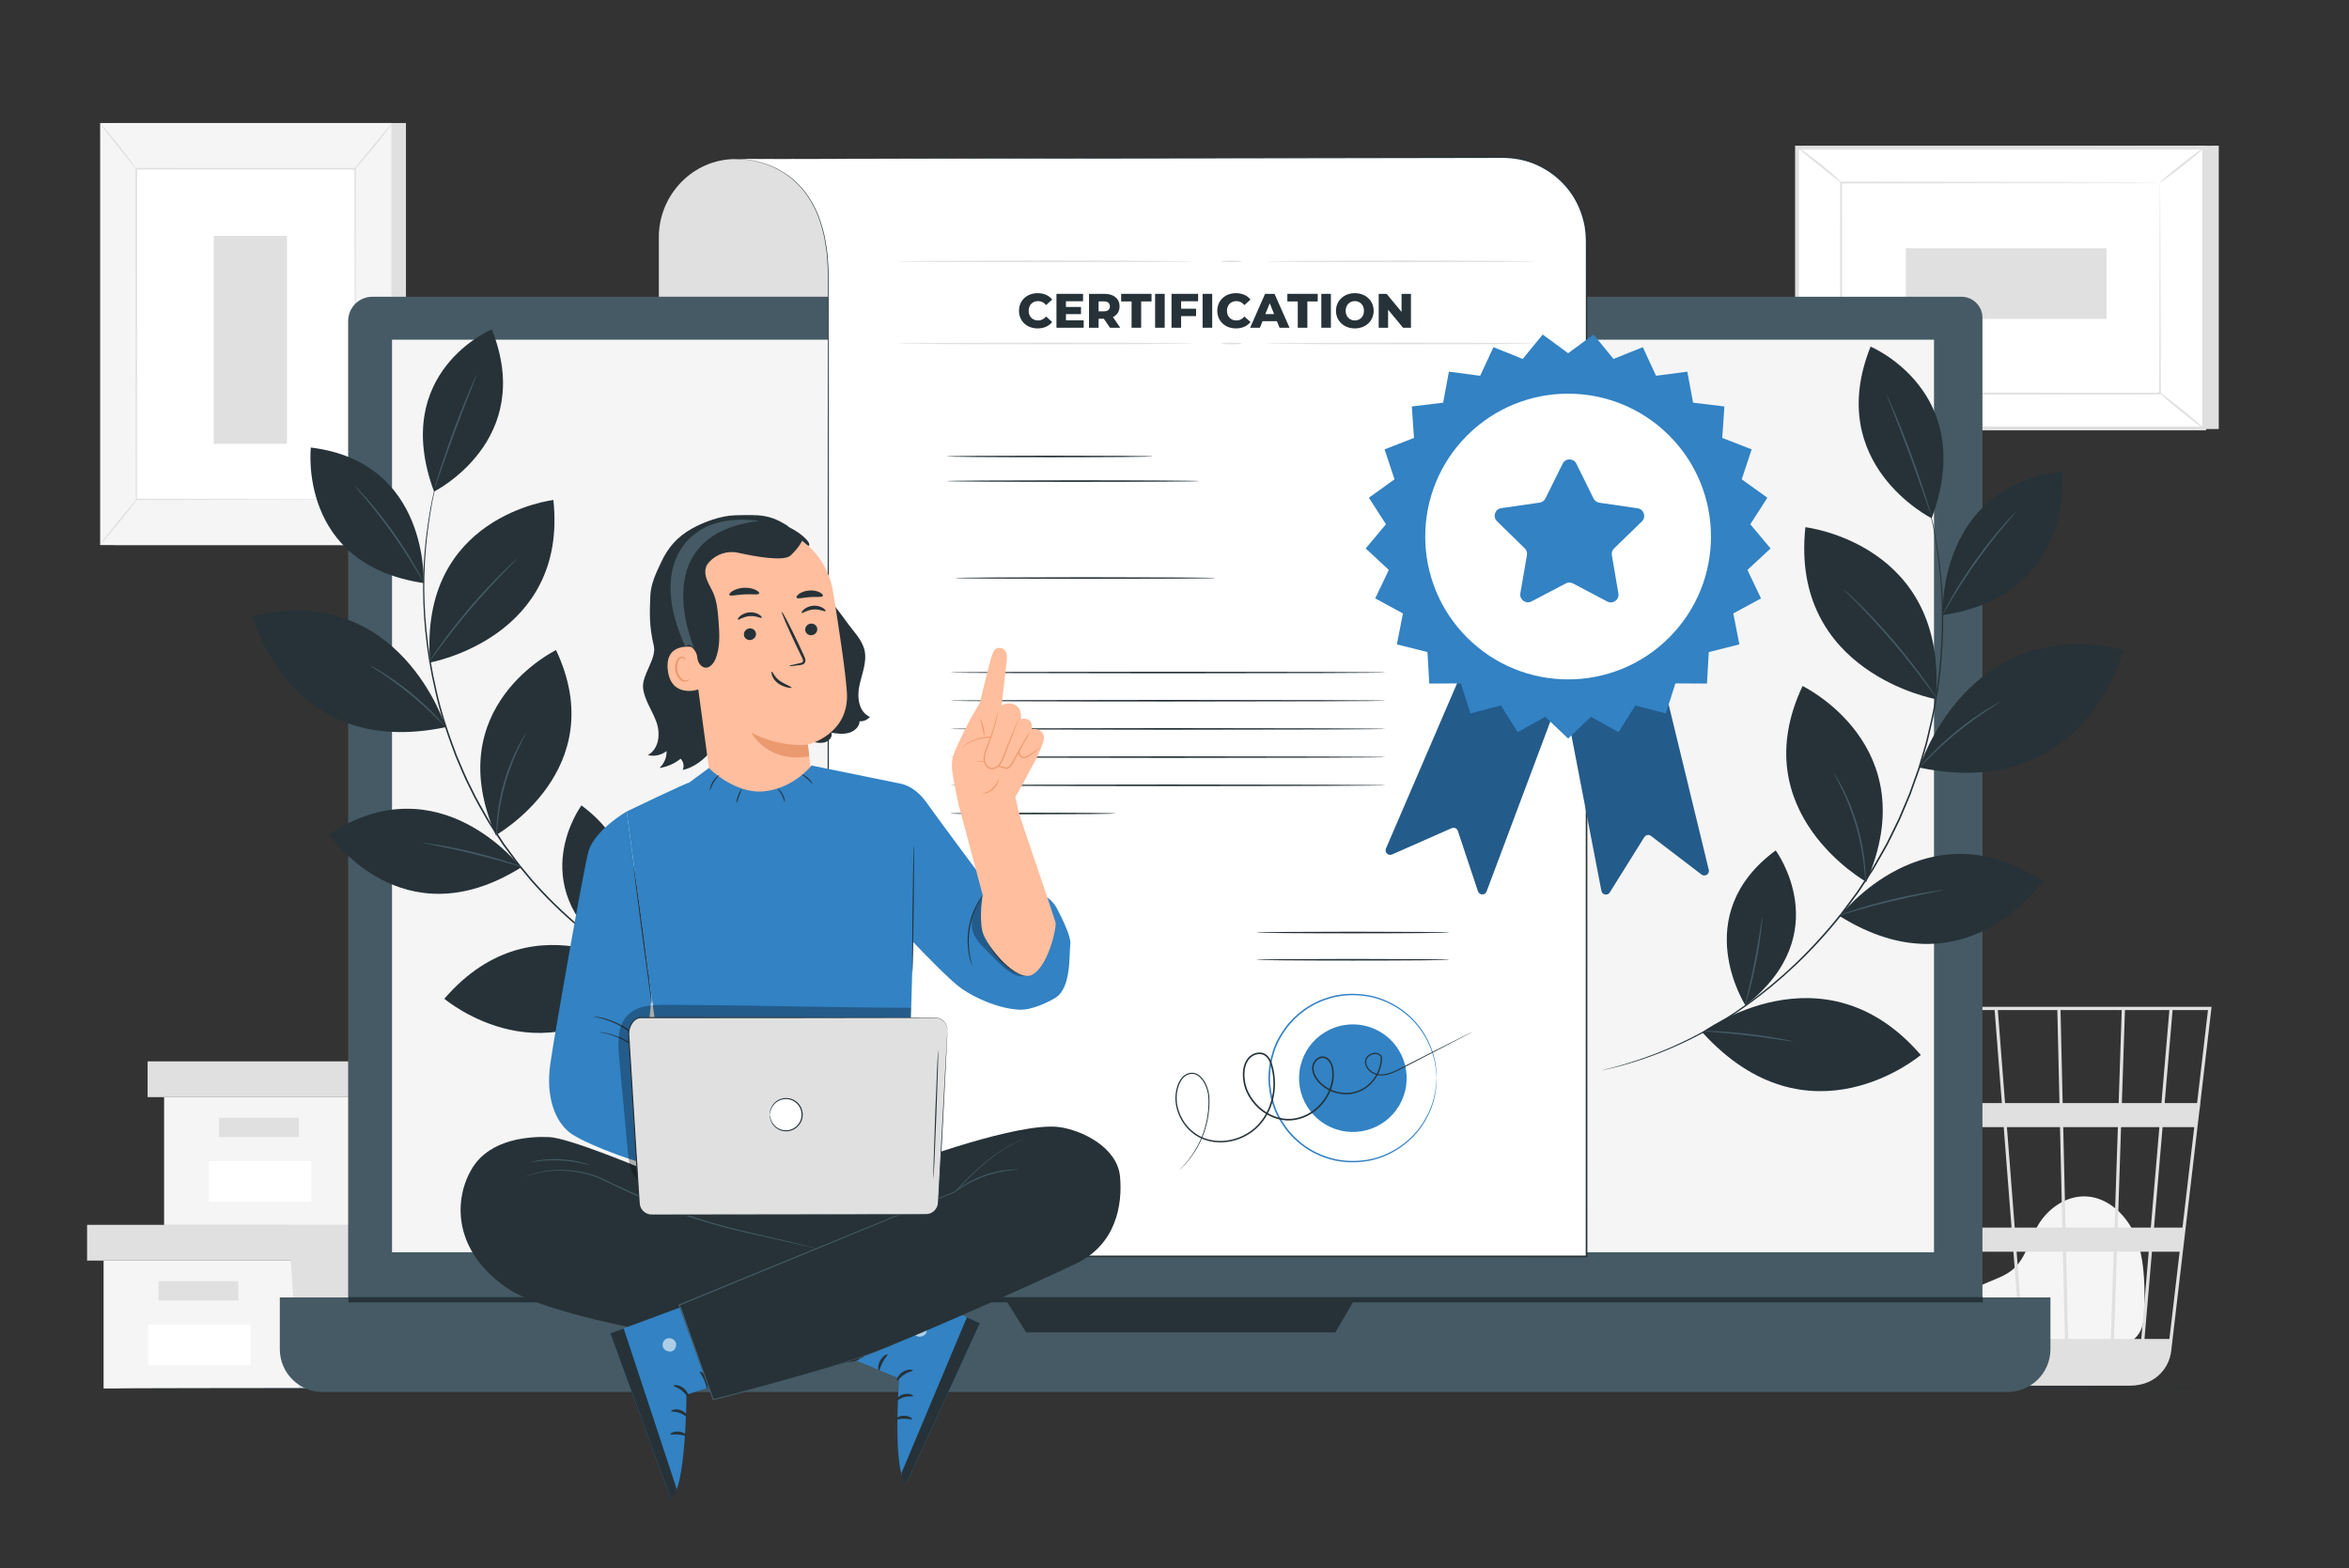 <svg width="361" height="241" viewBox="0 0 361 241" fill="none" xmlns="http://www.w3.org/2000/svg">
<rect x="0" y="0" width="361" height="241" fill="#333333" stroke="none"/>
<path d="M15.919 193.755V213.412H44.663H76.367V193.755H15.919Z" fill="#F5F5F5"/>
<path d="M13.383 188.26V193.755H78.481V188.26H44.663H13.383Z" fill="#E0E0E0"/>
<path d="M45.931 213.412H76.367V193.755H78.481V188.26H44.663V193.247L45.931 213.412Z" fill="#E0E0E0"/>
<path d="M36.632 196.925H24.373V199.884H36.632V196.925Z" fill="#E0E0E0"/>
<path d="M38.537 203.583H22.796V209.832H38.537V203.583Z" fill="white"/>
<path d="M25.219 168.63V188.286H53.963H85.667V168.63H25.219Z" fill="#F5F5F5"/>
<path d="M22.683 163.135V168.63H87.781V163.135H53.963H22.683Z" fill="#E0E0E0"/>
<path d="M55.231 188.286H85.666V168.63H87.78V163.135H53.963V168.121L55.231 188.286Z" fill="#E0E0E0"/>
<path d="M45.932 171.8H33.673V174.759H45.932V171.8Z" fill="#E0E0E0"/>
<path d="M47.836 178.458H32.096V184.706H47.836V178.458Z" fill="white"/>
<path d="M62.389 18.909H17.634V83.778H62.389V18.909Z" fill="#E0E0E0"/>
<path d="M60.146 18.909H15.392V83.778H60.146V18.909Z" fill="#F5F5F5"/>
<path d="M54.586 25.935H20.952V76.753H54.586V25.935Z" fill="white"/>
<path d="M54.586 76.752C54.586 76.752 54.581 76.667 54.579 76.504C54.577 76.336 54.575 76.097 54.572 75.783C54.569 75.145 54.565 74.21 54.559 72.996C54.551 70.561 54.541 67.011 54.529 62.528C54.515 53.567 54.496 40.877 54.473 25.934L54.585 26.046C44.309 26.049 32.923 26.053 20.955 26.056H20.951L21.073 25.934C21.063 45.105 21.055 62.781 21.048 76.752L20.951 76.656C31.194 76.677 39.589 76.694 45.432 76.706C48.354 76.717 50.637 76.726 52.196 76.731C52.97 76.736 53.564 76.739 53.971 76.742C54.374 76.746 54.586 76.752 54.586 76.752C54.586 76.752 54.388 76.76 53.992 76.763C53.59 76.765 53.002 76.769 52.235 76.774C50.681 76.78 48.406 76.788 45.493 76.799C39.636 76.811 31.22 76.828 20.952 76.85H20.855V76.752C20.848 62.78 20.84 45.105 20.83 25.934V25.812H20.952H20.956C32.923 25.815 44.31 25.819 54.586 25.822H54.697V25.934C54.675 40.907 54.656 53.622 54.643 62.601C54.63 67.073 54.62 70.614 54.612 73.043C54.607 74.248 54.602 75.175 54.599 75.808C54.596 76.116 54.594 76.352 54.592 76.516C54.59 76.675 54.586 76.752 54.586 76.752Z" fill="#E0E0E0"/>
<path d="M60.272 18.909C60.298 18.929 59.994 19.372 59.474 20.068C58.954 20.763 58.216 21.709 57.374 22.731C56.532 23.754 55.744 24.659 55.162 25.303C54.579 25.947 54.202 26.33 54.177 26.308C54.151 26.286 54.483 25.863 55.032 25.191C55.632 24.463 56.37 23.567 57.186 22.577C58.002 21.586 58.74 20.69 59.339 19.962C59.893 19.294 60.245 18.887 60.272 18.909Z" fill="#E0E0E0"/>
<path d="M54.758 76.588C56.428 79.245 58.401 81.711 60.624 83.925L54.758 76.588Z" fill="white"/>
<path d="M60.624 83.925C60.602 83.948 60.203 83.601 59.602 82.995C59 82.389 58.203 81.517 57.389 80.499C56.575 79.48 55.899 78.511 55.44 77.791C54.981 77.071 54.731 76.605 54.758 76.588C54.788 76.569 55.09 77.002 55.583 77.694C56.076 78.387 56.77 79.334 57.579 80.347C58.389 81.359 59.16 82.243 59.727 82.877C60.294 83.511 60.649 83.9 60.624 83.925Z" fill="#E0E0E0"/>
<path d="M15.386 83.727C17.34 81.316 19.294 78.905 21.248 76.494L15.386 83.727Z" fill="white"/>
<path d="M21.248 76.494C21.3 76.536 20.03 78.19 18.411 80.187C16.792 82.184 15.438 83.769 15.385 83.727C15.333 83.684 16.603 82.031 18.222 80.034C19.841 78.037 21.196 76.452 21.248 76.494Z" fill="#E0E0E0"/>
<path d="M15.392 18.909C15.445 18.867 16.719 20.39 18.238 22.31C19.757 24.23 20.945 25.821 20.892 25.863C20.839 25.905 19.565 24.381 18.047 22.461C16.528 20.541 15.339 18.95 15.392 18.909Z" fill="#E0E0E0"/>
<path d="M44.108 36.252H32.846V68.228H44.108V36.252Z" fill="#E0E0E0"/>
<path d="M303.861 206.541C302.803 205.633 300.441 202.757 302.262 199.411C302.93 198.185 304.348 197.578 305.631 197.038C306.915 196.497 308.263 196.028 309.325 195.124C311.328 193.42 311.88 190.59 313.21 188.317C314.736 185.708 317.585 183.753 320.594 183.89C324.041 184.047 326.915 186.862 328.218 190.071C329.521 193.28 329.566 196.844 329.593 200.31C329.608 202.226 329.523 204.387 328.115 205.681C326.818 206.874 324.865 206.889 323.107 206.835C316.829 206.642 310.551 206.449 304.273 206.256" fill="#F5F5F5"/>
<path d="M339.883 154.751H290.354L299.276 207.951C299.666 210.275 301.347 212.066 303.505 212.687C303.562 212.705 303.62 212.719 303.678 212.735C303.825 212.772 303.967 212.822 304.119 212.849C304.445 212.916 304.783 212.951 305.126 212.964C305.129 212.981 305.132 212.999 305.135 213.015L305.376 212.977C305.377 212.977 305.377 212.977 305.378 212.977H327.452C327.867 212.977 328.272 212.934 328.665 212.856C331.272 212.453 333.358 210.36 333.675 207.656L337.976 171L338.17 169.543H338.147L339.85 155.027L339.883 154.751ZM330.54 188.686H325.457L325.969 173.246H331.859L330.54 188.686ZM332.352 173.246H337.218L335.407 188.686H331.033L332.352 173.246ZM317.831 205.802L317.522 192.389H324.841L324.396 205.802H317.831ZM309.917 192.389H317.029L317.338 205.802H310.959L309.917 192.389ZM310.467 205.802H304.504C303.937 202.181 303.2 197.474 302.402 192.389H309.424L310.467 205.802ZM309.629 188.686L308.429 173.246H316.588L316.944 188.686H309.629ZM317.437 188.686L317.081 173.246H325.478L324.964 188.686H317.437ZM316.995 169.544L316.666 155.245H326.075L325.6 169.544H316.995ZM316.504 169.544H308.142L307.031 155.245H316.175L316.504 169.544ZM307.649 169.544H298.802C298.49 167.569 298.192 165.699 297.924 164.018C297.001 158.237 296.654 156.063 296.462 155.245H306.538L307.649 169.544ZM307.937 173.246L309.137 188.686H301.82C301.574 187.119 301.325 185.535 301.076 183.949C300.502 180.304 299.928 176.661 299.389 173.246H307.937ZM301.323 188.686H296.544L293.954 173.246H298.89C299.645 178.018 300.481 183.329 301.323 188.686ZM301.904 192.389C302.633 197.03 303.35 201.607 304.006 205.802H299.414L297.164 192.389H301.904ZM324.888 205.802L325.334 192.389H330.223L329.077 205.802H324.888ZM326.092 169.544L326.568 155.245H333.397L332.175 169.544H326.092ZM295.993 155.245C296.189 156.279 297.093 161.905 298.304 169.544H293.333L290.935 155.245H295.993ZM333.398 205.802H329.57L330.717 192.389H334.972L333.398 205.802ZM337.653 169.544H332.668L333.89 155.245H339.33L337.653 169.544Z" fill="#E0E0E0"/>
<path d="M340.986 22.386V65.944H278.424L276.17 22.69L340.986 22.386Z" fill="#E0E0E0"/>
<path d="M276.17 22.691V65.853H338.732V22.691L276.17 22.691Z" fill="white"/>
<path d="M339.029 66.149H275.873V22.394H339.029V66.149ZM276.467 65.556H338.435V22.987H276.467V65.556Z" fill="#E0E0E0"/>
<path d="M331.956 28.053H282.946V60.49H331.956V28.053Z" fill="white"/>
<path d="M331.956 28.053C331.956 28.053 331.872 28.058 331.714 28.061C331.548 28.063 331.318 28.066 331.017 28.069C330.396 28.073 329.495 28.079 328.326 28.086C325.971 28.095 322.549 28.108 318.226 28.124C309.583 28.142 297.35 28.166 282.946 28.194L283.088 28.052C283.092 37.963 283.096 48.944 283.101 60.485V60.489L282.946 60.335C301.434 60.347 318.48 60.357 331.956 60.366L331.833 60.489C331.86 50.617 331.883 42.524 331.898 36.888C331.911 34.071 331.922 31.87 331.929 30.362C331.935 29.617 331.94 29.044 331.943 28.647C331.947 28.259 331.956 28.053 331.956 28.053C331.956 28.053 331.965 28.241 331.969 28.622C331.973 29.014 331.977 29.579 331.983 30.314C331.991 31.816 332.001 34.008 332.015 36.813C332.03 42.467 332.052 50.587 332.079 60.49L332.08 60.614H331.956C318.48 60.622 301.434 60.633 282.947 60.645H282.792V60.49V60.486C282.796 48.945 282.801 37.964 282.805 28.053V27.911L282.947 27.912C297.388 27.94 309.654 27.964 318.32 27.981C322.629 27.997 326.04 28.011 328.387 28.019C329.544 28.026 330.436 28.033 331.051 28.036C331.344 28.04 331.569 28.043 331.732 28.045C331.883 28.047 331.956 28.053 331.956 28.053Z" fill="#E0E0E0"/>
<path d="M276.169 22.569C276.195 22.536 276.605 22.804 277.245 23.266C277.885 23.728 278.757 24.383 279.697 25.136C280.639 25.89 281.466 26.602 282.049 27.136C282.632 27.67 282.972 28.021 282.945 28.053C282.887 28.119 281.383 26.878 279.504 25.378C277.625 23.879 276.115 22.64 276.169 22.569Z" fill="#E0E0E0"/>
<path d="M338.732 22.69C338.785 22.757 337.311 24.012 335.44 25.492C333.569 26.974 332.009 28.12 331.956 28.053C331.904 27.986 333.377 26.731 335.249 25.25C337.119 23.77 338.679 22.624 338.732 22.69Z" fill="#E0E0E0"/>
<path d="M338.681 65.859C336.356 63.974 334.031 62.09 331.706 60.205L338.681 65.859Z" fill="white"/>
<path d="M331.706 60.205C331.76 60.139 333.365 61.35 335.292 62.911C337.218 64.473 338.736 65.792 338.682 65.859C338.629 65.925 337.024 64.713 335.097 63.152C333.171 61.59 331.653 60.271 331.706 60.205Z" fill="#E0E0E0"/>
<path d="M276.169 65.853C276.117 65.785 277.575 64.544 279.427 63.079C281.279 61.614 282.823 60.481 282.876 60.548C282.929 60.615 281.47 61.857 279.618 63.322C277.767 64.786 276.223 65.919 276.169 65.853Z" fill="#E0E0E0"/>
<path d="M292.896 38.159V49.02H323.735V38.159H292.896Z" fill="#E0E0E0"/>
<path d="M339.883 213.412C339.883 213.481 267.729 213.537 178.743 213.537C89.726 213.537 17.588 213.481 17.588 213.412C17.588 213.343 89.727 213.287 178.743 213.287C267.729 213.287 339.883 213.343 339.883 213.412Z" fill="#263238"/>
<path d="M297.676 211.704H60.497C56.635 211.704 53.505 208.573 53.505 204.712V49.333C53.505 47.278 55.17 45.612 57.225 45.612H301.433C303.22 45.612 304.668 47.061 304.668 48.847V204.712C304.668 208.573 301.538 211.704 297.676 211.704Z" fill="#455A64"/>
<path d="M308.532 213.952H49.588C45.951 213.952 43.002 211.004 43.002 207.366V199.42H315.118V207.366C315.118 211.004 312.169 213.952 308.532 213.952Z" fill="#455A64"/>
<path d="M297.224 52.211H60.247V192.473H297.224V52.211Z" fill="#F5F5F5"/>
<path d="M154.327 199.42L157.704 204.791H205.219L208.355 199.42H154.327Z" fill="#263238"/>
<path d="M304.708 199.371H53.545V200.172H304.708V199.371Z" fill="#263238"/>
<path d="M127.344 45.612H101.252V36.425C101.252 29.938 106.507 24.452 112.993 24.452L127.344 24.68V45.612Z" fill="#E0E0E0"/>
<path d="M112.434 24.439C112.434 24.439 127.283 23.091 127.283 42.456C127.283 61.821 127.283 193.107 127.283 193.107H243.825V36.964C243.825 29.886 238.078 24.153 231 24.169L112.434 24.439Z" fill="white"/>
<path d="M112.434 24.439C113.124 24.436 145.408 24.332 198.655 24.16C205.305 24.141 212.272 24.121 219.531 24.1C223.161 24.09 226.864 24.08 230.637 24.07C232.531 24.048 234.476 24.363 236.242 25.174C238.012 25.965 239.615 27.161 240.896 28.663C242.172 30.168 243.084 31.995 243.56 33.942C243.708 34.423 243.743 34.928 243.83 35.423C243.9 35.922 243.894 36.429 243.93 36.933C243.931 37.936 243.931 38.943 243.932 39.955C243.933 43.999 243.934 48.108 243.935 52.277C243.936 60.616 243.938 69.198 243.94 77.999C243.943 113.203 243.946 151.905 243.95 192.529C243.95 192.723 243.95 192.917 243.95 193.107V193.232H243.825C202.355 193.228 162.905 193.225 127.283 193.222H127.169V193.107C127.187 140.946 127.203 96.656 127.214 65.405C127.22 57.593 127.225 50.596 127.23 44.493C127.23 42.968 127.248 41.498 127.145 40.092C127.075 38.683 126.843 37.346 126.587 36.079C126.29 34.82 125.913 33.64 125.446 32.561C124.961 31.49 124.398 30.522 123.772 29.672C122.497 27.988 120.993 26.811 119.566 26.065C118.142 25.302 116.816 24.932 115.745 24.712C114.669 24.501 113.834 24.445 113.276 24.432C112.718 24.418 112.434 24.439 112.434 24.439C112.434 24.439 112.717 24.405 113.277 24.412C113.836 24.419 114.672 24.469 115.752 24.674C116.827 24.888 118.16 25.254 119.593 26.015C121.028 26.758 122.545 27.937 123.832 29.627C124.463 30.48 125.032 31.451 125.522 32.526C125.994 33.609 126.375 34.794 126.676 36.058C126.935 37.33 127.17 38.671 127.244 40.085C127.35 41.496 127.334 42.968 127.337 44.493C127.341 50.595 127.346 57.592 127.352 65.405C127.364 96.656 127.379 140.946 127.398 193.107L127.283 192.992C162.905 192.989 202.355 192.985 243.825 192.982L243.7 193.107C243.7 192.916 243.7 192.722 243.7 192.528C243.704 151.905 243.707 113.202 243.71 77.999C243.712 69.198 243.714 60.616 243.716 52.277C243.716 48.107 243.717 43.999 243.718 39.954C243.688 37.934 243.864 35.908 243.355 33.99C242.888 32.075 241.992 30.277 240.737 28.796C239.479 27.318 237.9 26.139 236.16 25.36C234.42 24.56 232.514 24.25 230.638 24.27C226.858 24.277 223.148 24.284 219.512 24.291C212.239 24.303 205.258 24.315 198.595 24.326C145.385 24.395 113.123 24.438 112.434 24.439Z" fill="#263238"/>
<path d="M177.167 70.156C177.167 70.225 170.08 70.281 161.34 70.281C152.596 70.281 145.511 70.225 145.511 70.156C145.511 70.087 152.596 70.031 161.34 70.031C170.08 70.031 177.167 70.087 177.167 70.156Z" fill="#263238"/>
<path d="M184.264 73.942C184.264 74.011 175.589 74.067 164.889 74.067C154.185 74.067 145.512 74.01 145.512 73.942C145.512 73.873 154.186 73.817 164.889 73.817C175.588 73.816 184.264 73.873 184.264 73.942Z" fill="#263238"/>
<path d="M186.807 88.843C186.807 88.912 177.848 88.968 166.801 88.968C155.749 88.968 146.793 88.912 146.793 88.843C146.793 88.774 155.749 88.718 166.801 88.718C177.849 88.718 186.807 88.774 186.807 88.843Z" fill="#263238"/>
<path d="M212.946 103.366C212.946 103.436 197.969 103.491 179.5 103.491C161.023 103.491 146.05 103.435 146.05 103.366C146.05 103.297 161.023 103.242 179.5 103.242C197.969 103.242 212.946 103.298 212.946 103.366Z" fill="#263238"/>
<path d="M212.946 107.7C212.946 107.77 197.969 107.825 179.5 107.825C161.023 107.825 146.05 107.769 146.05 107.7C146.05 107.632 161.023 107.576 179.5 107.576C197.969 107.575 212.946 107.631 212.946 107.7Z" fill="#263238"/>
<path d="M212.946 112.034C212.946 112.103 197.969 112.159 179.5 112.159C161.023 112.159 146.05 112.103 146.05 112.034C146.05 111.965 161.023 111.909 179.5 111.909C197.969 111.909 212.946 111.965 212.946 112.034Z" fill="#263238"/>
<path d="M212.946 116.367C212.946 116.437 197.969 116.492 179.5 116.492C161.023 116.492 146.05 116.436 146.05 116.367C146.05 116.298 161.023 116.243 179.5 116.243C197.969 116.243 212.946 116.299 212.946 116.367Z" fill="#263238"/>
<path d="M212.946 120.701C212.946 120.77 197.969 120.826 179.5 120.826C161.023 120.826 146.05 120.77 146.05 120.701C146.05 120.632 161.023 120.576 179.5 120.576C197.969 120.576 212.946 120.632 212.946 120.701Z" fill="#263238"/>
<path d="M171.417 125.034C171.417 125.104 165.737 125.159 158.733 125.159C151.727 125.159 146.049 125.103 146.049 125.034C146.049 124.966 151.727 124.91 158.733 124.91C165.738 124.909 171.417 124.965 171.417 125.034Z" fill="#263238"/>
<path d="M224.905 102.761L213.004 130.413C212.753 130.996 213.348 131.585 213.929 131.328L223.102 127.28C223.478 127.113 223.917 127.307 224.047 127.698L227.142 136.988C227.35 137.613 228.228 137.629 228.459 137.012L239.644 107.185L224.905 102.761Z" fill="#3282C4"/>
<path d="M240.413 107.363L246.113 136.922C246.234 137.545 247.056 137.699 247.392 137.16L252.703 128.655C252.921 128.306 253.393 128.22 253.72 128.47L261.501 134.414C262.025 134.814 262.76 134.334 262.604 133.693L255.09 102.738L240.413 107.363Z" fill="#3282C4"/>
<g opacity="0.3">
<path d="M224.905 102.761L213.004 130.413C212.753 130.996 213.348 131.585 213.929 131.328L223.102 127.28C223.478 127.113 223.917 127.307 224.047 127.698L227.142 136.988C227.35 137.613 228.228 137.629 228.459 137.012L239.644 107.185L224.905 102.761Z" fill="black"/>
</g>
<g opacity="0.3">
<path d="M240.413 107.363L246.113 136.922C246.234 137.545 247.056 137.699 247.392 137.16L252.703 128.655C252.921 128.306 253.393 128.22 253.72 128.47L261.501 134.414C262.025 134.814 262.76 134.334 262.604 133.693L255.09 102.738L240.413 107.363Z" fill="black"/>
</g>
<path d="M240.993 54.288L244.899 51.417L247.969 55.17L252.467 53.36L254.507 57.758L259.314 57.124L260.197 61.892L265.01 62.473L264.679 67.31L269.197 69.07L267.673 73.673L271.611 76.501L268.991 80.581L272.102 84.299L268.549 87.599L270.638 91.975L266.376 94.287L267.311 99.044L262.608 100.224L262.33 105.065L257.482 105.038L256.009 109.658L251.32 108.426L248.744 112.534L244.509 110.175L240.993 113.514L237.476 110.175L233.241 112.534L230.665 108.426L225.976 109.658L224.503 105.038L219.654 105.065L219.376 100.224L214.674 99.044L215.608 94.287L211.347 91.975L213.435 87.599L209.883 84.299L212.994 80.581L210.373 76.501L214.311 73.673L212.788 69.07L217.306 67.31L216.975 62.473L221.788 61.892L222.67 57.124L227.477 57.758L229.518 53.36L234.016 55.17L237.085 51.417L240.993 54.288Z" fill="#3282C4"/>
<path d="M256.517 97.993C265.092 89.418 265.092 75.515 256.517 66.94C247.942 58.365 234.039 58.365 225.464 66.94C216.889 75.515 216.889 89.418 225.464 97.993C234.039 106.568 247.942 106.568 256.517 97.993Z" fill="white"/>
<path d="M245.783 77.264L251.676 78.127C252.644 78.269 253.029 79.459 252.328 80.141L248.058 84.293C247.78 84.564 247.652 84.955 247.717 85.338L248.718 91.209C248.882 92.174 247.869 92.908 247.004 92.452L241.735 89.675C241.391 89.493 240.981 89.493 240.636 89.673L235.362 92.439C234.495 92.893 233.484 92.157 233.65 91.193L234.664 85.324C234.73 84.941 234.603 84.55 234.325 84.278L230.065 80.116C229.365 79.433 229.753 78.243 230.721 78.103L236.616 77.253C237.001 77.198 237.333 76.957 237.506 76.609L240.148 71.271C240.582 70.394 241.833 70.395 242.265 71.273L244.895 76.617C245.066 76.965 245.398 77.207 245.783 77.264Z" fill="#3282C4"/>
<path d="M156.6 47.769C156.6 46.184 157.812 45.06 159.465 45.06C160.425 45.06 161.198 45.41 161.704 46.042L160.767 46.89C160.439 46.496 160.037 46.28 159.539 46.28C158.683 46.28 158.088 46.875 158.088 47.769C158.088 48.661 158.683 49.257 159.539 49.257C160.037 49.257 160.439 49.041 160.767 48.647L161.704 49.495C161.198 50.127 160.425 50.477 159.465 50.477C157.812 50.477 156.6 49.354 156.6 47.769Z" fill="#263238"/>
<path d="M166.542 49.234V50.373H162.359V45.164H166.445V46.303H163.818V47.181H166.132V48.282H163.818V49.234L166.542 49.234Z" fill="#263238"/>
<path d="M169.638 48.989H168.835V50.373H167.361V45.164H169.743C171.164 45.164 172.057 45.901 172.057 47.091C172.057 47.858 171.685 48.423 171.037 48.736L172.161 50.373H170.584L169.638 48.989ZM169.653 46.325H168.835V47.851H169.653C170.263 47.851 170.568 47.568 170.568 47.092C170.568 46.607 170.263 46.325 169.653 46.325Z" fill="#263238"/>
<path d="M173.903 46.332H172.303V45.164H176.969V46.332H175.377V50.373H173.904V46.332H173.903Z" fill="#263238"/>
<path d="M177.52 45.164H178.993V50.373H177.52V45.164Z" fill="#263238"/>
<path d="M181.516 46.303V47.448H183.816V48.587H181.516V50.373H180.043V45.164H184.129V46.303H181.516Z" fill="#263238"/>
<path d="M184.821 45.164H186.295V50.373H184.821V45.164Z" fill="#263238"/>
<path d="M187.076 47.769C187.076 46.184 188.289 45.06 189.941 45.06C190.901 45.06 191.675 45.41 192.181 46.042L191.244 46.89C190.916 46.496 190.514 46.28 190.015 46.28C189.16 46.28 188.565 46.875 188.565 47.769C188.565 48.661 189.16 49.257 190.015 49.257C190.514 49.257 190.916 49.041 191.244 48.647L192.181 49.495C191.675 50.127 190.901 50.477 189.941 50.477C188.289 50.477 187.076 49.354 187.076 47.769Z" fill="#263238"/>
<path d="M196.238 49.361H194.035L193.625 50.373H192.122L194.421 45.164H195.872L198.179 50.373H196.647L196.238 49.361ZM195.806 48.275L195.136 46.607L194.465 48.275H195.806Z" fill="#263238"/>
<path d="M199.446 46.332H197.846V45.164H202.511V46.332H200.919V50.373H199.446V46.332H199.446Z" fill="#263238"/>
<path d="M203.062 45.164H204.536V50.373H203.062V45.164Z" fill="#263238"/>
<path d="M205.317 47.769C205.317 46.206 206.545 45.06 208.212 45.06C209.879 45.06 211.106 46.206 211.106 47.769C211.106 49.331 209.878 50.477 208.212 50.477C206.545 50.477 205.317 49.332 205.317 47.769ZM209.619 47.769C209.619 46.868 209.001 46.28 208.212 46.28C207.423 46.28 206.805 46.868 206.805 47.769C206.805 48.669 207.423 49.257 208.212 49.257C209.001 49.257 209.619 48.669 209.619 47.769Z" fill="#263238"/>
<path d="M216.838 45.164V50.373H215.625L213.326 47.597V50.373H211.882V45.164H213.095L215.394 47.94V45.164H216.838Z" fill="#263238"/>
<path d="M222.745 143.329C222.745 143.398 216.103 143.454 207.912 143.454C199.717 143.454 193.077 143.398 193.077 143.329C193.077 143.26 199.717 143.204 207.912 143.204C216.103 143.204 222.745 143.26 222.745 143.329Z" fill="#263238"/>
<path d="M222.745 147.515C222.745 147.584 216.103 147.64 207.912 147.64C199.717 147.64 193.077 147.584 193.077 147.515C193.077 147.446 199.717 147.39 207.912 147.39C216.103 147.39 222.745 147.446 222.745 147.515Z" fill="#263238"/>
<path d="M220.773 165.7C220.768 165.7 220.761 165.629 220.749 165.492C220.739 165.343 220.724 165.141 220.706 164.882C220.697 164.746 220.688 164.596 220.677 164.432C220.659 164.268 220.624 164.09 220.594 163.896C220.531 163.508 220.472 163.059 220.323 162.571C220.095 161.579 219.628 160.408 218.895 159.167C218.155 157.932 217.089 156.641 215.639 155.546C214.194 154.462 212.37 153.539 210.266 153.167C208.175 152.808 205.816 152.873 203.569 153.727C202.997 153.911 202.46 154.193 201.907 154.458C201.384 154.775 200.833 155.067 200.345 155.463C199.828 155.819 199.375 156.264 198.901 156.692C198.472 157.166 198.022 157.63 197.653 158.169C196.895 159.222 196.233 160.392 195.832 161.678C195.417 162.957 195.193 164.315 195.175 165.697C195.193 167.079 195.416 168.437 195.831 169.717C196.231 171.004 196.894 172.174 197.652 173.227C198.021 173.766 198.472 174.231 198.9 174.705C199.374 175.133 199.827 175.578 200.345 175.934C200.832 176.331 201.384 176.622 201.907 176.939C202.46 177.204 202.997 177.487 203.57 177.67C205.817 178.524 208.177 178.589 210.267 178.23C212.372 177.858 214.195 176.936 215.641 175.851C217.091 174.756 218.156 173.465 218.896 172.23C219.629 170.989 220.096 169.818 220.324 168.826C220.473 168.338 220.532 167.889 220.595 167.501C220.624 167.308 220.66 167.129 220.678 166.965C220.689 166.801 220.698 166.651 220.707 166.517C220.725 166.258 220.74 166.055 220.75 165.906C220.761 165.771 220.768 165.7 220.773 165.7C220.777 165.7 220.778 165.771 220.775 165.908C220.771 166.058 220.765 166.261 220.756 166.521C220.752 166.657 220.746 166.807 220.74 166.972C220.726 167.138 220.694 167.318 220.668 167.513C220.612 167.904 220.561 168.357 220.418 168.851C220.202 169.854 219.745 171.041 219.015 172.302C218.279 173.559 217.21 174.873 215.747 175.993C214.289 177.101 212.442 178.048 210.304 178.435C208.182 178.809 205.781 178.751 203.49 177.887C202.908 177.702 202.36 177.416 201.796 177.147C201.262 176.826 200.7 176.529 200.202 176.127C199.674 175.765 199.212 175.313 198.728 174.877C198.29 174.394 197.831 173.921 197.453 173.373C196.679 172.301 196.004 171.108 195.594 169.795C195.17 168.492 194.942 167.106 194.924 165.697C194.942 164.288 195.171 162.903 195.595 161.599C196.004 160.288 196.68 159.095 197.454 158.023C197.832 157.475 198.291 157.002 198.728 156.52C199.212 156.084 199.674 155.632 200.202 155.271C200.7 154.868 201.262 154.572 201.796 154.251C202.359 153.982 202.907 153.696 203.489 153.51C205.78 152.647 208.18 152.589 210.303 152.963C212.44 153.35 214.287 154.296 215.745 155.404C217.208 156.523 218.277 157.839 219.014 159.095C219.744 160.356 220.201 161.544 220.417 162.546C220.56 163.04 220.612 163.494 220.667 163.885C220.693 164.08 220.724 164.26 220.739 164.426C220.745 164.591 220.751 164.741 220.756 164.878C220.763 165.138 220.769 165.341 220.774 165.491C220.778 165.629 220.777 165.7 220.773 165.7Z" fill="#3282C4"/>
<path d="M215.954 167.63C217.011 163.189 214.267 158.731 209.826 157.674C205.384 156.617 200.926 159.361 199.869 163.803C198.812 168.244 201.556 172.702 205.998 173.759C210.44 174.816 214.897 172.072 215.954 167.63Z" fill="#3282C4"/>
<path d="M226.295 158.582C226.295 158.582 226.179 158.653 225.947 158.777C225.706 158.904 225.363 159.086 224.914 159.323C223.997 159.802 222.659 160.499 220.944 161.394C219.217 162.286 217.111 163.375 214.673 164.634C214.053 164.931 213.378 165.211 212.629 165.287C211.889 165.385 211.065 165.163 210.464 164.627C210.167 164.359 209.915 164.009 209.822 163.595C209.72 163.196 209.787 162.702 210.097 162.38C210.387 162.051 210.811 161.855 211.253 161.822C211.689 161.763 212.211 161.995 212.385 162.456L212.391 162.472L212.391 162.488C212.417 163.814 211.93 165.192 211.003 166.269C210.098 167.358 208.698 168.126 207.178 168.192C205.673 168.27 204.076 167.755 202.912 166.65C202.335 166.109 201.836 165.414 201.682 164.583C201.611 164.174 201.643 163.722 201.844 163.335C202.039 162.952 202.362 162.625 202.777 162.462C203.192 162.291 203.699 162.365 204.058 162.637C204.422 162.905 204.643 163.307 204.784 163.712C204.927 164.122 204.979 164.558 204.981 164.985C204.998 165.2 204.985 165.415 204.965 165.63C204.954 165.846 204.931 166.06 204.882 166.272C204.573 167.978 203.601 169.575 202.207 170.692C200.827 171.815 198.954 172.448 197.118 172.155C195.289 171.879 193.605 170.811 192.464 169.323C191.815 168.471 191.328 167.487 191.127 166.441C190.937 165.402 190.93 164.298 191.364 163.312C191.578 162.828 191.924 162.379 192.392 162.103C192.85 161.826 193.408 161.696 193.944 161.808C194.49 161.908 194.929 162.32 195.176 162.775C195.435 163.234 195.564 163.731 195.681 164.219C196.133 166.183 196.006 168.242 195.326 170.059C194.666 171.884 193.402 173.45 191.8 174.397C190.212 175.358 188.344 175.748 186.598 175.53C185.726 175.419 184.884 175.153 184.137 174.733C183.39 174.314 182.746 173.75 182.226 173.109C181.186 171.827 180.617 170.237 180.639 168.699C180.646 167.931 180.814 167.185 181.099 166.503C181.397 165.839 181.883 165.205 182.59 164.973C182.936 164.871 183.306 164.847 183.651 164.944C183.993 165.047 184.287 165.246 184.534 165.477C185.024 165.95 185.333 166.544 185.545 167.136C185.761 167.73 185.862 168.348 185.867 168.939C185.874 169.234 185.883 169.524 185.866 169.81C185.86 170.096 185.843 170.376 185.812 170.651C185.6 172.856 184.918 174.673 184.194 176.04C183.464 177.413 182.688 178.351 182.139 178.952C181.866 179.256 181.639 179.469 181.486 179.611C181.333 179.754 181.251 179.823 181.251 179.823C181.251 179.823 181.321 179.741 181.468 179.593C181.616 179.445 181.836 179.227 182.102 178.919C182.637 178.31 183.396 177.366 184.108 175.995C184.814 174.629 185.477 172.822 185.674 170.638C185.703 170.366 185.718 170.088 185.722 169.805C185.737 169.523 185.727 169.235 185.718 168.943C185.71 168.362 185.609 167.767 185.396 167.189C185.187 166.614 184.882 166.042 184.418 165.598C184.185 165.383 183.912 165.201 183.604 165.109C183.293 165.023 182.96 165.048 182.645 165.14C182.01 165.349 181.551 165.939 181.267 166.578C180.997 167.233 180.836 167.957 180.831 168.701C180.814 170.189 181.371 171.735 182.386 172.977C182.892 173.598 183.518 174.144 184.241 174.546C184.962 174.949 185.779 175.206 186.625 175.311C188.318 175.518 190.138 175.136 191.681 174.198C193.235 173.275 194.459 171.756 195.101 169.975C195.763 168.203 195.884 166.189 195.442 164.274C195.327 163.796 195.199 163.314 194.961 162.895C194.73 162.477 194.359 162.135 193.893 162.049C193.432 161.952 192.93 162.065 192.519 162.315C192.102 162.561 191.791 162.962 191.59 163.413C191.185 164.325 191.187 165.395 191.371 166.39C191.564 167.396 192.034 168.346 192.661 169.169C193.765 170.61 195.397 171.643 197.153 171.907C198.914 172.19 200.712 171.585 202.051 170.499C203.402 169.419 204.345 167.87 204.644 166.228C204.691 166.024 204.713 165.818 204.724 165.61C204.744 165.403 204.757 165.197 204.741 164.991C204.739 164.576 204.691 164.17 204.557 163.788C204.427 163.411 204.223 163.052 203.917 162.827C203.614 162.6 203.207 162.539 202.86 162.68C202.51 162.815 202.222 163.103 202.051 163.439C201.875 163.774 201.846 164.167 201.909 164.543C202.046 165.298 202.513 165.966 203.067 166.484C204.178 167.545 205.718 168.046 207.166 167.974C208.626 167.913 209.967 167.183 210.846 166.133C211.745 165.096 212.218 163.765 212.198 162.491L212.204 162.524C212.063 162.156 211.659 161.963 211.265 162.008C210.874 162.035 210.486 162.215 210.235 162.501C209.965 162.778 209.909 163.188 209.997 163.553C210.077 163.923 210.305 164.245 210.579 164.496C211.144 164.999 211.901 165.212 212.613 165.122C213.329 165.053 213.991 164.784 214.606 164.494C217.05 163.251 219.162 162.177 220.894 161.296C222.62 160.422 223.965 159.74 224.888 159.272C225.341 159.046 225.689 158.872 225.933 158.751C226.17 158.635 226.295 158.582 226.295 158.582Z" fill="#263238"/>
<path d="M183.295 40.175C183.295 40.244 173.141 40.299 160.618 40.299C148.09 40.299 137.938 40.243 137.938 40.175C137.938 40.106 148.09 40.05 160.618 40.05C173.141 40.049 183.295 40.105 183.295 40.175Z" fill="#E0E0E0"/>
<path d="M190.855 40.175C190.855 40.244 190.15 40.299 189.28 40.299C188.41 40.299 187.705 40.243 187.705 40.175C187.705 40.106 188.41 40.05 189.28 40.05C190.15 40.049 190.855 40.105 190.855 40.175Z" fill="#E0E0E0"/>
<path d="M236 40.175C236 40.244 226.739 40.299 215.318 40.299C203.892 40.299 194.634 40.243 194.634 40.175C194.634 40.106 203.892 40.05 215.318 40.05C226.74 40.049 236 40.105 236 40.175Z" fill="#E0E0E0"/>
<path d="M183.295 52.793C183.295 52.862 173.141 52.918 160.618 52.918C148.09 52.918 137.938 52.862 137.938 52.793C137.938 52.725 148.09 52.669 160.618 52.669C173.141 52.668 183.295 52.724 183.295 52.793Z" fill="#E0E0E0"/>
<path d="M190.855 52.793C190.855 52.862 190.15 52.918 189.28 52.918C188.41 52.918 187.705 52.862 187.705 52.793C187.705 52.725 188.41 52.669 189.28 52.669C190.15 52.668 190.855 52.724 190.855 52.793Z" fill="#E0E0E0"/>
<path d="M236 52.793C236 52.862 226.739 52.918 215.318 52.918C203.892 52.918 194.634 52.862 194.634 52.793C194.634 52.725 203.892 52.669 215.318 52.669C226.74 52.668 236 52.724 236 52.793Z" fill="#E0E0E0"/>
<path d="M326.305 99.909C326.305 99.909 320.582 123.347 294.966 117.978C294.966 117.978 302.39 94.242 326.305 99.909Z" fill="#263238"/>
<path d="M313.928 135.404C313.928 135.404 302.169 152.937 282.741 140.812C282.741 140.812 295.988 123.548 313.928 135.404Z" fill="#263238"/>
<path d="M295.193 162.152C295.193 162.152 278.035 176.743 261.604 158.661C261.604 158.661 280.211 144.777 295.193 162.152Z" fill="#263238"/>
<path d="M277.023 105.443C277.023 105.443 296.052 114.586 286.817 135.543C286.817 135.543 267.842 124.889 277.023 105.443Z" fill="#263238"/>
<path d="M272.893 130.708C272.893 130.708 282.382 143.521 268.241 154.528C268.241 154.528 259.355 140.71 272.893 130.708Z" fill="#263238"/>
<path d="M316.906 72.498C316.906 72.498 319.088 91.496 298.568 94.54C298.568 94.54 297.569 74.853 316.906 72.498Z" fill="#263238"/>
<path d="M287.475 53.276C287.475 53.276 304.074 60.208 296.864 79.66C296.864 79.66 280.232 71.359 287.475 53.276Z" fill="#263238"/>
<path d="M277.457 81.034C277.457 81.034 299.434 83.541 297.499 107.457C297.499 107.457 275.056 103.437 277.457 81.034Z" fill="#263238"/>
<path d="M246.186 164.519C246.186 164.519 246.279 164.486 246.464 164.436C246.658 164.384 246.931 164.311 247.287 164.217C248.01 164.026 249.084 163.774 250.435 163.331C253.146 162.5 257.029 161.089 261.497 158.675C265.967 156.278 270.967 152.792 275.831 148.167C278.262 145.856 280.646 143.252 282.913 140.39C283.458 139.658 284.007 138.92 284.561 138.175C284.838 137.803 285.115 137.428 285.394 137.053C285.663 136.671 285.909 136.271 286.169 135.877C286.684 135.088 287.202 134.292 287.723 133.492C288.197 132.662 288.674 131.827 289.155 130.987C289.393 130.566 289.631 130.147 289.869 129.728C290.082 129.297 290.294 128.867 290.506 128.438C290.926 127.58 291.356 126.733 291.761 125.882C292.129 125.014 292.495 124.152 292.857 123.298C293.035 122.869 293.225 122.448 293.392 122.019C293.547 121.585 293.702 121.154 293.856 120.724C294.163 119.865 294.469 119.014 294.771 118.17C295.025 117.311 295.277 116.46 295.526 115.618C295.65 115.197 295.774 114.778 295.897 114.361C296.023 113.945 296.103 113.52 296.207 113.103C296.404 112.267 296.598 111.44 296.79 110.624C298.231 104.063 298.549 97.98 298.425 92.912C298.308 87.829 297.57 83.769 297.09 80.975C296.791 79.587 296.525 78.516 296.365 77.785C296.285 77.427 296.223 77.151 296.179 76.955C296.139 76.767 296.124 76.669 296.124 76.669C296.124 76.669 296.155 76.763 296.203 76.948C296.253 77.143 296.323 77.417 296.413 77.773C296.589 78.501 296.871 79.569 297.185 80.956C297.695 83.749 298.462 87.813 298.602 92.907C298.748 97.986 298.448 104.088 297.016 110.673C296.824 111.492 296.631 112.321 296.435 113.161C296.331 113.579 296.251 114.006 296.126 114.423C296.003 114.841 295.879 115.262 295.755 115.684C295.507 116.53 295.255 117.384 295.002 118.246C294.699 119.093 294.394 119.948 294.086 120.81C293.932 121.241 293.778 121.674 293.622 122.109C293.455 122.539 293.264 122.963 293.086 123.393C292.723 124.251 292.357 125.115 291.988 125.987C291.583 126.841 291.151 127.691 290.729 128.552C290.516 128.982 290.304 129.414 290.09 129.847C289.852 130.267 289.613 130.688 289.373 131.11C288.891 131.953 288.412 132.791 287.936 133.623C287.412 134.427 286.892 135.225 286.375 136.017C286.114 136.411 285.867 136.813 285.596 137.196C285.317 137.573 285.038 137.948 284.76 138.322C284.204 139.068 283.651 139.809 283.104 140.544C280.828 143.412 278.432 146.021 275.989 148.335C271.101 152.966 266.074 156.448 261.581 158.832C257.088 161.233 253.186 162.622 250.462 163.426C249.105 163.855 248.026 164.092 247.298 164.268C246.94 164.352 246.665 164.416 246.469 164.462C246.283 164.503 246.186 164.519 246.186 164.519Z" fill="#263238"/>
<path d="M270.839 141.038C270.856 141.04 270.849 141.231 270.821 141.575C270.794 141.919 270.742 142.416 270.667 143.028C270.518 144.252 270.265 145.937 269.905 147.785C269.543 149.633 269.143 151.29 268.82 152.48C268.659 153.076 268.521 153.555 268.416 153.883C268.312 154.212 268.247 154.392 268.23 154.387C268.213 154.383 268.247 154.194 268.321 153.858C268.411 153.47 268.52 152.996 268.648 152.438C268.927 151.239 269.298 149.58 269.659 147.737C270.018 145.895 270.298 144.219 270.492 143.003C270.583 142.437 270.66 141.957 270.723 141.564C270.782 141.223 270.821 141.036 270.839 141.038Z" fill="#455A64"/>
<path d="M275.513 160.066C275.509 160.083 275.317 160.065 274.972 160.017C274.575 159.959 274.088 159.888 273.514 159.804C272.284 159.621 270.584 159.379 268.7 159.158C266.816 158.938 265.106 158.78 263.866 158.674C263.289 158.623 262.799 158.58 262.398 158.544C262.052 158.511 261.86 158.485 261.861 158.467C261.862 158.45 262.055 158.444 262.404 158.447C262.752 158.45 263.256 158.466 263.878 158.498C265.122 158.559 266.84 158.689 268.729 158.91C270.617 159.132 272.319 159.402 273.543 159.63C274.156 159.744 274.649 159.843 274.989 159.922C275.33 159.999 275.516 160.049 275.513 160.066Z" fill="#455A64"/>
<path d="M298.638 136.81C298.641 136.826 298.415 136.88 298.005 136.963C297.547 137.053 296.963 137.168 296.266 137.305C294.799 137.595 292.776 138.018 290.559 138.554C288.341 139.093 286.349 139.643 284.911 140.057C284.229 140.254 283.658 140.418 283.209 140.548C282.806 140.663 282.581 140.718 282.575 140.702C282.57 140.686 282.785 140.599 283.179 140.455C283.573 140.311 284.147 140.116 284.861 139.888C286.287 139.43 288.277 138.851 290.5 138.312C292.723 137.773 294.757 137.377 296.235 137.132C296.974 137.008 297.573 136.919 297.99 136.867C298.405 136.813 298.636 136.792 298.638 136.81Z" fill="#455A64"/>
<path d="M281.842 118.844C281.857 118.836 281.995 119.043 282.233 119.426C282.474 119.807 282.795 120.376 283.166 121.093C283.91 122.524 284.802 124.58 285.486 126.951C286.166 129.323 286.503 131.539 286.633 133.147C286.699 133.951 286.729 134.604 286.727 135.055C286.729 135.506 286.722 135.755 286.705 135.755C286.687 135.756 286.661 135.507 286.63 135.059C286.602 134.61 286.545 133.962 286.457 133.164C286.283 131.569 285.921 129.375 285.246 127.02C284.567 124.667 283.708 122.616 283.009 121.172C282.66 120.449 282.363 119.869 282.149 119.474C281.937 119.077 281.827 118.853 281.842 118.844Z" fill="#455A64"/>
<path d="M307.33 107.912C307.339 107.927 307.158 108.053 306.824 108.268C306.45 108.513 305.978 108.821 305.416 109.187C304.234 109.971 302.631 111.1 300.949 112.461C299.269 113.824 297.831 115.158 296.82 116.153C296.344 116.626 295.946 117.023 295.629 117.339C295.349 117.621 295.188 117.772 295.176 117.76C295.163 117.749 295.299 117.576 295.558 117.274C295.815 116.969 296.202 116.543 296.695 116.029C297.678 114.999 299.103 113.638 300.793 112.267C302.483 110.899 304.11 109.787 305.321 109.039C305.927 108.664 306.424 108.373 306.775 108.185C307.124 107.995 307.322 107.897 307.33 107.912Z" fill="#455A64"/>
<path d="M283.334 90.564C283.34 90.557 283.402 90.605 283.515 90.702C283.647 90.82 283.807 90.962 283.999 91.133C284.417 91.511 285.008 92.072 285.725 92.778C287.161 94.189 289.085 96.204 291.08 98.543C293.073 100.885 294.757 103.104 295.923 104.746C296.506 105.567 296.966 106.239 297.273 106.712C297.411 106.928 297.527 107.108 297.622 107.258C297.7 107.384 297.737 107.453 297.73 107.458C297.722 107.463 297.672 107.404 297.58 107.287C297.474 107.145 297.347 106.973 297.192 106.767C296.835 106.283 296.358 105.635 295.78 104.85C294.58 103.237 292.878 101.041 290.889 98.706C288.899 96.373 287.001 94.344 285.6 92.903C284.917 92.207 284.353 91.633 283.931 91.204C283.752 91.019 283.603 90.866 283.479 90.739C283.379 90.63 283.329 90.57 283.334 90.564Z" fill="#455A64"/>
<path d="M309.803 78.673C309.816 78.685 309.647 78.896 309.331 79.267C308.988 79.672 308.539 80.203 307.999 80.841C306.881 82.177 305.38 84.056 303.834 86.215C302.291 88.377 300.998 90.406 300.096 91.895C299.666 92.613 299.309 93.209 299.037 93.665C298.788 94.084 298.644 94.312 298.628 94.304C298.613 94.295 298.729 94.052 298.952 93.618C299.173 93.183 299.511 92.563 299.944 91.805C300.809 90.29 302.082 88.238 303.631 86.07C305.182 83.903 306.711 82.035 307.865 80.726C308.441 80.072 308.919 79.551 309.259 79.201C309.597 78.85 309.79 78.662 309.803 78.673Z" fill="#455A64"/>
<path d="M289.932 60.637C289.948 60.63 290.071 60.878 290.278 61.333C290.486 61.788 290.776 62.45 291.124 63.273C291.821 64.919 292.742 67.21 293.689 69.767C294.635 72.326 295.427 74.665 295.97 76.368C296.241 77.219 296.453 77.911 296.591 78.391C296.73 78.871 296.798 79.139 296.782 79.144C296.766 79.15 296.665 78.892 296.498 78.421C296.32 77.908 296.085 77.235 295.802 76.424C295.218 74.736 294.4 72.409 293.455 69.854C292.509 67.3 291.615 65.001 290.96 63.34C290.646 62.54 290.387 61.877 290.188 61.371C290.009 60.904 289.917 60.644 289.932 60.637Z" fill="#455A64"/>
<path d="M38.886 94.69C38.886 94.69 44.294 116.84 68.5 111.765C68.5 111.765 61.485 89.335 38.886 94.69Z" fill="#263238"/>
<path d="M50.581 128.234C50.581 128.234 61.694 144.802 80.053 133.344C80.053 133.344 67.535 117.029 50.581 128.234Z" fill="#263238"/>
<path d="M68.287 153.51C68.287 153.51 84.501 167.299 100.027 150.211C100.027 150.211 82.445 137.09 68.287 153.51Z" fill="#263238"/>
<path d="M85.456 99.921C85.456 99.921 67.475 108.561 76.201 128.364C76.201 128.364 94.132 118.297 85.456 99.921Z" fill="#263238"/>
<path d="M89.36 123.796C89.36 123.796 80.392 135.903 93.755 146.305C93.755 146.305 102.153 133.248 89.36 123.796Z" fill="#263238"/>
<path d="M47.769 68.788C47.769 68.788 45.706 86.741 65.097 89.617C65.097 89.617 66.042 71.013 47.769 68.788Z" fill="#263238"/>
<path d="M75.579 50.623C75.579 50.623 59.894 57.174 66.706 75.556C66.706 75.556 82.423 67.712 75.579 50.623Z" fill="#263238"/>
<path d="M85.045 76.854C85.045 76.854 64.277 79.223 66.106 101.824C66.106 101.824 87.315 98.025 85.045 76.854Z" fill="#263238"/>
<path d="M119.149 157.284C119.149 157.284 119.053 157.27 118.868 157.23C118.674 157.186 118.402 157.125 118.047 157.046C117.328 156.878 116.26 156.654 114.913 156.255C112.21 155.506 108.327 154.246 103.789 152.084C101.51 151.024 99.096 149.693 96.591 148.13C94.075 146.579 91.522 144.707 88.973 142.579C86.428 140.444 83.907 138.019 81.529 135.293C80.951 134.598 80.368 133.896 79.781 133.188C79.215 132.464 78.675 131.71 78.114 130.964C77.836 130.589 77.557 130.212 77.276 129.835C77.019 129.441 76.761 129.046 76.502 128.649C75.992 127.853 75.451 127.066 74.956 126.246C74.013 124.576 73.032 122.951 72.248 121.254C71.379 119.598 70.699 117.885 69.991 116.222C68.696 112.847 67.601 109.525 66.888 106.278C65.37 99.804 64.911 93.789 65.04 88.77C65.166 83.742 65.84 79.718 66.368 76.963C66.657 75.59 66.95 74.538 67.119 73.819C67.209 73.468 67.278 73.197 67.327 73.004C67.375 72.822 67.406 72.73 67.406 72.73C67.406 72.73 67.391 72.826 67.351 73.011C67.308 73.205 67.247 73.477 67.168 73.832C67.015 74.554 66.737 75.608 66.464 76.982C65.965 79.739 65.32 83.758 65.217 88.773C65.111 93.779 65.586 99.775 67.112 106.224C67.828 109.46 68.926 112.769 70.218 116.131C70.926 117.788 71.605 119.493 72.471 121.143C73.252 122.834 74.231 124.451 75.17 126.116C75.663 126.933 76.202 127.716 76.711 128.51C76.969 128.905 77.225 129.299 77.481 129.692C77.76 130.068 78.038 130.443 78.315 130.816C78.874 131.56 79.411 132.312 79.974 133.034C80.559 133.739 81.139 134.439 81.713 135.132C84.08 137.849 86.589 140.269 89.121 142.401C91.658 144.528 94.198 146.4 96.701 147.954C99.195 149.52 101.598 150.857 103.865 151.924C108.382 154.102 112.249 155.385 114.94 156.161C116.281 156.573 117.344 156.813 118.059 156.996C118.41 157.086 118.681 157.156 118.873 157.205C119.056 157.254 119.149 157.284 119.149 157.284Z" fill="#263238"/>
<path d="M91.301 133.558C91.318 133.556 91.357 133.732 91.411 134.053C91.472 134.429 91.546 134.883 91.633 135.413C91.817 136.561 92.082 138.145 92.422 139.886C92.763 141.627 93.113 143.195 93.374 144.328C93.494 144.853 93.597 145.3 93.681 145.672C93.751 145.99 93.782 146.168 93.765 146.173C93.749 146.177 93.686 146.008 93.587 145.697C93.487 145.386 93.356 144.934 93.203 144.371C92.897 143.247 92.518 141.681 92.176 139.934C91.835 138.189 91.597 136.595 91.457 135.438C91.387 134.86 91.339 134.391 91.314 134.065C91.289 133.74 91.284 133.56 91.301 133.558Z" fill="#455A64"/>
<path d="M86.884 151.539C86.88 151.522 87.057 151.473 87.378 151.399C87.699 151.325 88.165 151.229 88.744 151.121C89.902 150.905 91.509 150.649 93.294 150.439C95.079 150.23 96.702 150.109 97.878 150.051C98.466 150.023 98.942 150.008 99.272 150.006C99.601 150.004 99.783 150.011 99.784 150.028C99.785 150.045 99.604 150.071 99.277 150.103C98.894 150.138 98.432 150.179 97.89 150.228C96.719 150.329 95.103 150.479 93.323 150.687C91.543 150.896 89.936 151.124 88.773 151.296C88.235 151.373 87.775 151.44 87.395 151.495C87.069 151.539 86.887 151.556 86.884 151.539Z" fill="#455A64"/>
<path d="M65.03 129.562C65.033 129.545 65.252 129.564 65.645 129.613C66.038 129.661 66.605 129.746 67.303 129.861C68.7 130.092 70.622 130.466 72.723 130.974C74.825 131.484 76.704 132.032 78.052 132.466C78.726 132.683 79.269 132.867 79.641 133.005C80.013 133.141 80.216 133.224 80.21 133.24C80.205 133.257 79.991 133.205 79.611 133.097C79.182 132.974 78.643 132.819 78.001 132.636C76.642 132.245 74.76 131.726 72.665 131.218C70.57 130.711 68.658 130.311 67.272 130.035C66.617 129.905 66.067 129.796 65.629 129.709C65.241 129.63 65.028 129.579 65.03 129.562Z" fill="#455A64"/>
<path d="M80.902 112.584C80.917 112.593 80.814 112.806 80.615 113.181C80.413 113.554 80.133 114.102 79.804 114.786C79.144 116.151 78.334 118.089 77.692 120.312C77.055 122.537 76.712 124.609 76.546 126.117C76.462 126.87 76.408 127.483 76.38 127.907C76.349 128.331 76.324 128.565 76.307 128.565C76.29 128.564 76.282 128.329 76.283 127.903C76.281 127.477 76.308 126.86 76.37 126.1C76.492 124.58 76.809 122.485 77.452 120.243C78.098 118.003 78.942 116.059 79.646 114.707C79.998 114.03 80.302 113.493 80.53 113.133C80.755 112.771 80.887 112.576 80.902 112.584Z" fill="#455A64"/>
<path d="M56.816 102.254C56.824 102.239 57.011 102.331 57.342 102.51C57.675 102.687 58.145 102.961 58.717 103.315C59.862 104.021 61.401 105.072 62.999 106.364C64.595 107.659 65.942 108.947 66.87 109.921C67.335 110.408 67.701 110.811 67.943 111.099C68.186 111.386 68.315 111.549 68.302 111.561C68.289 111.573 68.136 111.431 67.872 111.165C67.569 110.864 67.192 110.49 66.745 110.045C65.788 109.106 64.43 107.847 62.842 106.559C61.253 105.273 59.739 104.205 58.622 103.464C58.095 103.118 57.65 102.827 57.293 102.593C56.977 102.389 56.807 102.269 56.816 102.254Z" fill="#455A64"/>
<path d="M79.492 85.86C79.504 85.872 79.303 86.088 78.93 86.467C78.529 86.876 77.998 87.418 77.355 88.074C76.031 89.437 74.238 91.354 72.358 93.559C70.479 95.766 68.87 97.84 67.735 99.364C67.189 100.103 66.739 100.713 66.398 101.174C66.084 101.603 65.903 101.835 65.889 101.826C65.874 101.816 66.028 101.565 66.318 101.119C66.607 100.672 67.041 100.036 67.592 99.26C68.693 97.707 70.284 95.61 72.168 93.397C74.053 91.186 75.871 89.283 77.229 87.95C77.908 87.283 78.467 86.753 78.862 86.397C79.257 86.039 79.48 85.847 79.492 85.86Z" fill="#455A64"/>
<path d="M54.48 74.624C54.493 74.612 54.676 74.789 54.997 75.121C55.319 75.451 55.77 75.942 56.316 76.56C57.407 77.796 58.853 79.561 60.318 81.609C61.782 83.659 62.985 85.598 63.801 87.031C64.21 87.747 64.529 88.333 64.737 88.745C64.947 89.155 65.055 89.386 65.04 89.394C65.025 89.402 64.888 89.187 64.652 88.792C64.391 88.358 64.054 87.796 63.649 87.12C62.796 85.714 61.574 83.797 60.115 81.754C58.654 79.714 57.236 77.938 56.181 76.676C55.673 76.074 55.251 75.573 54.924 75.186C54.627 74.835 54.468 74.635 54.48 74.624Z" fill="#455A64"/>
<path d="M73.257 57.579C73.272 57.586 73.186 57.833 73.017 58.274C72.829 58.756 72.584 59.382 72.289 60.135C71.672 61.705 70.827 63.878 69.933 66.291C69.04 68.706 68.267 70.905 67.713 72.499C67.447 73.262 67.224 73.897 67.054 74.385C66.896 74.829 66.8 75.073 66.784 75.068C66.767 75.063 66.831 74.809 66.962 74.355C67.091 73.901 67.291 73.247 67.546 72.442C68.058 70.833 68.805 68.622 69.7 66.204C70.594 63.787 71.467 61.622 72.126 60.068C72.456 59.29 72.73 58.664 72.927 58.235C73.125 57.807 73.241 57.572 73.257 57.579Z" fill="#455A64"/>
<path d="M119.127 80.177C122.625 80.63 123.146 84.219 124.442 87.225C125.738 90.232 128.219 92.914 130.126 95.607C131.135 97.031 132.509 98.309 132.874 100C133.255 101.767 132.449 103.595 132.07 105.397C131.691 107.199 131.955 109.399 133.683 110.194C133.312 110.641 132.69 110.903 132.099 110.862C132.112 111.691 131.299 112.41 130.427 112.646C129.555 112.883 128.64 112.752 127.761 112.62C127.997 113.172 127.496 113.836 126.878 114.054C126.259 114.271 125.583 114.165 124.954 114.036C124.324 113.907 123.671 113.758 123.03 113.897C121.608 114.207 120.748 115.81 119.309 116.018C117.334 116.302 115.909 113.775 113.96 114.216C113.043 114.424 112.43 115.225 111.676 115.771C110.924 116.317 109.653 116.178 109.297 115.395C108.251 116.714 106.631 117.992 104.928 118.343C105.176 117.755 105.043 117.06 104.597 116.615C103.683 117.367 102.535 117.87 101.346 118.041C102.084 117.356 102.491 116.38 102.432 115.441C101.65 116.07 100.531 116.31 99.571 116.057C101.331 115.058 101.503 112.721 100.879 110.971C100.255 109.22 99.065 107.649 98.832 105.803C98.578 103.793 100.942 101.249 100.48 99.274C99.768 96.232 99.825 94.378 99.947 91.539C100.027 89.679 100.848 88.029 101.665 86.296C102.698 84.105 104.105 82.503 106.321 81.254C108.178 80.206 110.856 79.247 112.985 79.201C116.774 79.118 118.319 78.998 121.318 81.004" fill="#263238"/>
<path d="M107.441 104.958C106.264 102.508 105.095 100.037 104.357 97.421C103.62 94.805 103.327 92.015 103.926 89.364C104.017 88.962 104.884 86.231 105.296 86.216C105.59 86.206 105.165 88.702 105.346 88.935C107.071 91.153 107.842 93.997 107.991 96.803C108.14 99.61 107.898 102.185 107.441 104.958Z" fill="#263238"/>
<path d="M124.021 127.95C119.833 128.424 109.752 124.025 109.188 119.849L105.794 94.716C104.667 87.994 107.64 81.734 114.391 80.794L115.02 80.744C121.352 80.235 127.011 84.674 128.026 90.945C128.971 96.776 129.939 103.23 130.152 106.381C130.595 112.908 124.155 114.445 124.155 114.445C124.141 114.446 124.321 115.951 124.556 117.856C125.087 122.136 124.408 126.829 124.021 127.95Z" fill="#FFBE9D"/>
<path d="M124.156 114.445C124.156 114.445 120.066 115.015 115.466 112.616C115.466 112.616 117.901 117.353 124.36 116.245L124.156 114.445Z" fill="#EB996E"/>
<path d="M125.598 96.618C125.655 97.108 125.287 97.561 124.776 97.629C124.266 97.698 123.806 97.357 123.749 96.867C123.692 96.377 124.06 95.924 124.57 95.855C125.081 95.786 125.542 96.128 125.598 96.618Z" fill="#263238"/>
<path d="M126.871 93.931C126.765 94.061 126.018 93.596 125.016 93.679C124.014 93.748 123.32 94.322 123.202 94.208C123.144 94.158 123.244 93.929 123.546 93.671C123.842 93.413 124.362 93.144 124.986 93.097C125.611 93.05 126.154 93.238 126.475 93.449C126.801 93.66 126.923 93.872 126.871 93.931Z" fill="#263238"/>
<path d="M116.18 97.356C116.237 97.846 115.868 98.298 115.357 98.367C114.847 98.436 114.387 98.095 114.33 97.605C114.273 97.115 114.641 96.662 115.152 96.593C115.662 96.524 116.123 96.865 116.18 97.356Z" fill="#263238"/>
<path d="M117.069 94.951C116.963 95.082 116.215 94.617 115.214 94.7C114.213 94.768 113.518 95.343 113.399 95.229C113.342 95.179 113.441 94.95 113.744 94.692C114.04 94.434 114.56 94.165 115.184 94.118C115.808 94.071 116.351 94.259 116.672 94.469C116.998 94.681 117.121 94.892 117.069 94.951Z" fill="#263238"/>
<path d="M121.281 102.361C121.271 102.305 121.885 102.147 122.884 101.937C123.138 101.89 123.376 101.82 123.405 101.642C123.451 101.452 123.321 101.185 123.173 100.897C122.883 100.298 122.579 99.669 122.26 99.01C120.987 96.321 120.044 94.101 120.152 94.051C120.261 94 121.381 96.139 122.654 98.829C122.962 99.492 123.256 100.125 123.536 100.73C123.656 101.014 123.849 101.33 123.749 101.724C123.696 101.921 123.519 102.074 123.358 102.132C123.199 102.195 123.055 102.21 122.929 102.227C121.918 102.363 121.289 102.418 121.281 102.361Z" fill="#263238"/>
<path d="M116.679 91.213C116.563 91.48 115.57 91.289 114.384 91.359C113.197 91.404 112.226 91.69 112.085 91.436C112.023 91.315 112.204 91.069 112.604 90.828C113.001 90.588 113.623 90.374 114.335 90.339C115.046 90.305 115.686 90.457 116.104 90.658C116.525 90.859 116.729 91.087 116.679 91.213Z" fill="#263238"/>
<path d="M126.447 91.608C126.261 91.855 125.423 91.696 124.442 91.778C123.46 91.832 122.648 92.103 122.434 91.884C122.339 91.777 122.448 91.537 122.79 91.287C123.127 91.038 123.708 90.806 124.382 90.759C125.057 90.713 125.66 90.864 126.023 91.064C126.392 91.264 126.528 91.487 126.447 91.608Z" fill="#263238"/>
<path d="M106.714 99.501C106.599 99.462 102.128 98.536 102.628 102.982C103.128 107.428 107.488 106.009 107.482 105.88C107.475 105.752 106.714 99.501 106.714 99.501Z" fill="#FFBE9D"/>
<path d="M105.935 104.348C105.914 104.336 105.863 104.411 105.739 104.486C105.618 104.559 105.403 104.624 105.162 104.563C104.673 104.444 104.194 103.742 104.082 102.944C104.025 102.54 104.067 102.145 104.174 101.81C104.273 101.469 104.458 101.219 104.69 101.15C104.919 101.07 105.102 101.192 105.171 101.311C105.245 101.429 105.226 101.52 105.251 101.526C105.264 101.535 105.338 101.44 105.281 101.261C105.253 101.174 105.189 101.075 105.075 101.002C104.959 100.927 104.797 100.901 104.634 100.937C104.294 101 104.021 101.349 103.902 101.717C103.766 102.089 103.709 102.534 103.773 102.987C103.902 103.88 104.455 104.666 105.119 104.78C105.441 104.826 105.691 104.702 105.814 104.582C105.939 104.456 105.951 104.355 105.935 104.348Z" fill="#EB996E"/>
<path d="M124.26 83.932C124.931 83.448 122.491 81.382 120.628 80.795C117.811 79.908 113.644 79.657 111.267 80.654C108.406 81.854 106.122 83.627 104.962 86.505C103.802 89.383 103.624 92.593 104.084 95.662C104.225 96.598 104.441 97.566 105.04 98.299C105.779 99.206 107.045 99.68 107.157 101.041C107.198 101.538 107.4 102.021 107.783 102.341C108.7 103.107 109.596 102.174 109.954 101.304C110.719 99.446 110.575 97.356 110.419 95.352C110.309 93.929 110.19 92.475 109.626 91.162C109.319 90.449 108.885 89.791 108.618 89.061C108.351 88.331 108.27 87.477 108.664 86.806C108.727 86.697 108.838 86.556 108.98 86.397C110.104 85.142 111.824 84.598 113.469 84.965C116.077 85.546 120.509 86.349 121.521 85.365C122.978 83.949 123.265 83.106 123.265 83.106L124.26 83.932Z" fill="#263238"/>
<path d="M118.604 103.231C118.544 103.247 118.538 103.493 118.67 103.867C118.795 104.236 119.12 104.735 119.631 105.073C120.135 105.418 120.65 105.578 121.018 105.665C121.388 105.751 121.626 105.761 121.646 105.7C121.666 105.638 121.462 105.514 121.13 105.352C120.799 105.187 120.336 104.986 119.899 104.686C119.006 104.102 118.743 103.182 118.604 103.231Z" fill="#263238"/>
<path d="M106.857 100.081C106.894 100.158 106.93 100.24 106.966 100.33C106.966 100.33 106.926 100.241 106.857 100.081Z" fill="#3282C4"/>
<path d="M105.335 99.398C105.335 99.398 106.081 98.415 106.858 100.08C105.932 97.9 99.772 82.143 116.66 80.064C116.66 80.064 110.561 78.987 106.88 82.021C106.88 82.021 99.405 86.493 105.335 99.398Z" fill="#455A64"/>
<path d="M137.628 178.953L98.376 179.487C98.376 179.487 87.398 174.894 84.383 174.77C81.367 174.647 75.381 175.031 72.612 179.487C69.749 184.094 69.35 192.221 78.17 198.128C86.759 203.88 126.038 209.195 131.423 208.705L141.348 195.383C141.348 195.383 141.452 184.464 141.348 183.944C141.244 183.424 139.58 178.744 139.58 178.744L137.628 178.953Z" fill="#263238"/>
<path d="M114.131 197.385L93.793 204.939L103.062 230.29C105.43 229.256 105.496 214.363 105.496 214.363L118.726 210.058L114.131 197.385Z" fill="#3282C4"/>
<g opacity="0.6">
<path d="M103.729 206.122C103.415 205.681 102.739 205.544 102.285 205.839C101.831 206.134 101.686 206.819 101.992 207.267C102.297 207.714 103.103 207.903 103.522 207.56C103.94 207.215 104.067 206.401 103.663 206.04" fill="white"/>
</g>
<path d="M93.793 204.939L95.846 204.177L103.982 228.819C103.982 228.819 103.904 230.127 103.062 230.29L93.793 204.939Z" fill="#263238"/>
<path d="M105.775 214.727C105.65 214.768 105.367 214.169 104.746 213.706C104.138 213.226 103.487 213.108 103.494 212.976C103.477 212.853 104.284 212.767 105.026 213.342C105.773 213.91 105.899 214.712 105.775 214.727Z" fill="#263238"/>
<path d="M105.648 217.787C105.539 217.859 105.132 217.401 104.455 217.172C103.784 216.922 103.179 217.023 103.14 216.898C103.078 216.789 103.771 216.439 104.608 216.739C105.447 217.032 105.765 217.742 105.648 217.787Z" fill="#263238"/>
<path d="M103.017 220.462C102.95 220.359 103.505 219.961 104.299 220.031C105.094 220.095 105.575 220.581 105.491 220.671C105.415 220.778 104.914 220.535 104.261 220.488C103.61 220.425 103.075 220.58 103.017 220.462Z" fill="#263238"/>
<path d="M108.681 213.411C108.55 213.4 108.513 212.77 108.21 212.088C107.92 211.399 107.486 210.94 107.569 210.837C107.632 210.733 108.285 211.097 108.631 211.906C108.982 212.712 108.801 213.436 108.681 213.411Z" fill="#263238"/>
<path d="M111.469 211.707C111.418 211.728 111.163 211.266 111.011 210.435C110.936 210.022 110.896 209.517 110.933 208.958C110.952 208.679 110.991 208.386 111.053 208.087C111.086 207.943 111.111 207.777 111.212 207.595C111.291 207.41 111.59 207.212 111.849 207.297C112.092 207.356 112.26 207.554 112.331 207.736C112.405 207.921 112.423 208.086 112.439 208.236C112.474 208.543 112.477 208.842 112.457 209.124C112.414 209.689 112.279 210.185 112.116 210.576C111.787 211.363 111.398 211.733 111.358 211.7C111.297 211.658 111.58 211.231 111.811 210.468C111.925 210.087 112.017 209.621 112.035 209.102C112.042 208.842 112.03 208.57 111.993 208.291C111.966 207.996 111.884 207.768 111.739 207.742C111.684 207.733 111.665 207.737 111.607 207.822C111.556 207.906 111.524 208.041 111.492 208.183C111.428 208.461 111.383 208.733 111.354 208.994C111.296 209.517 111.301 209.994 111.332 210.394C111.396 211.195 111.536 211.685 111.469 211.707Z" fill="#263238"/>
<path d="M111.232 211.612C111.197 211.575 111.551 211.167 112.336 210.828C112.726 210.662 113.223 210.527 113.789 210.493C114.072 210.478 114.372 210.489 114.678 210.535C114.983 210.592 115.385 210.651 115.615 211.11C115.716 211.358 115.596 211.638 115.455 211.77C115.314 211.916 115.173 211.987 115.037 212.07C114.758 212.225 114.466 212.326 114.182 212.384C113.614 212.501 113.084 212.445 112.673 212.321C111.835 212.066 111.498 211.603 111.536 211.577C111.583 211.514 111.98 211.858 112.75 212.006C113.129 212.079 113.601 212.095 114.089 211.971C114.333 211.91 114.581 211.816 114.815 211.68C115.069 211.541 115.25 211.361 115.186 211.27C115.141 211.144 114.86 211.003 114.608 210.978C114.333 210.931 114.062 210.913 113.804 210.916C113.288 210.924 112.824 211.015 112.447 211.133C111.69 211.37 111.275 211.672 111.232 211.612Z" fill="#263238"/>
<path d="M130.907 194.252L150.588 203.381L139.355 227.924C137.077 226.708 138.18 211.856 138.18 211.856L125.33 206.525L130.907 194.252Z" fill="#3282C4"/>
<g opacity="0.6">
<path d="M140.589 203.78C140.937 203.365 141.621 203.281 142.05 203.61C142.48 203.94 142.571 204.635 142.231 205.057C141.892 205.479 141.073 205.604 140.683 205.228C140.294 204.853 140.231 204.03 140.662 203.703" fill="white"/>
</g>
<path d="M150.587 203.381L148.601 202.459L138.554 226.385C138.554 226.385 138.529 227.695 139.355 227.924L150.587 203.381Z" fill="#263238"/>
<path d="M137.873 212.197C137.994 212.248 138.323 211.673 138.978 211.26C139.622 210.829 140.281 210.763 140.284 210.631C140.311 210.51 139.513 210.361 138.728 210.876C137.94 211.383 137.751 212.172 137.873 212.197Z" fill="#263238"/>
<path d="M137.76 215.259C137.864 215.34 138.305 214.914 138.998 214.739C139.686 214.543 140.281 214.691 140.33 214.57C140.401 214.465 139.737 214.061 138.879 214.296C138.02 214.522 137.647 215.204 137.76 215.259Z" fill="#263238"/>
<path d="M140.172 218.131C140.247 218.034 139.725 217.593 138.928 217.6C138.13 217.602 137.612 218.049 137.689 218.145C137.757 218.258 138.275 218.055 138.93 218.059C139.584 218.048 140.105 218.244 140.172 218.131Z" fill="#263238"/>
<path d="M135.079 210.657C135.211 210.657 135.298 210.031 135.654 209.375C135.997 208.711 136.465 208.288 136.391 208.179C136.337 208.07 135.657 208.381 135.249 209.16C134.834 209.936 134.958 210.673 135.079 210.657Z" fill="#263238"/>
<path d="M132.435 208.74C132.484 208.764 132.775 208.324 132.991 207.508C133.098 207.101 133.178 206.601 133.185 206.041C133.187 205.761 133.172 205.466 133.133 205.163C133.112 205.017 133.101 204.849 133.014 204.66C132.949 204.47 132.666 204.249 132.401 204.313C132.155 204.353 131.972 204.537 131.887 204.713C131.798 204.891 131.767 205.054 131.739 205.203C131.68 205.506 131.654 205.804 131.651 206.087C131.65 206.653 131.745 207.158 131.877 207.561C132.143 208.372 132.502 208.771 132.544 208.741C132.608 208.704 132.36 208.256 132.19 207.477C132.105 207.089 132.051 206.617 132.074 206.098C132.087 205.838 132.12 205.567 132.179 205.292C132.23 205.001 132.329 204.779 132.476 204.765C132.531 204.761 132.549 204.766 132.601 204.855C132.645 204.943 132.666 205.08 132.687 205.225C132.729 205.506 132.753 205.781 132.761 206.044C132.777 206.57 132.735 207.045 132.673 207.441C132.548 208.234 132.368 208.712 132.435 208.74Z" fill="#263238"/>
<path d="M132.678 208.663C132.716 208.629 132.395 208.194 131.639 207.795C131.264 207.599 130.779 207.425 130.217 207.347C129.936 207.31 129.636 207.297 129.327 207.319C129.019 207.352 128.614 207.379 128.348 207.819C128.228 208.057 128.324 208.346 128.456 208.489C128.585 208.646 128.72 208.727 128.849 208.822C129.115 208.998 129.398 209.121 129.676 209.201C130.234 209.363 130.766 209.348 131.186 209.257C132.042 209.069 132.414 208.634 132.378 208.606C132.336 208.538 131.913 208.85 131.134 208.937C130.75 208.98 130.279 208.959 129.801 208.798C129.563 208.717 129.323 208.604 129.102 208.45C128.858 208.292 128.693 208.098 128.764 208.013C128.818 207.89 129.11 207.772 129.364 207.767C129.642 207.742 129.912 207.744 130.17 207.767C130.684 207.816 131.139 207.944 131.505 208.091C132.24 208.386 132.63 208.719 132.678 208.663Z" fill="#263238"/>
<path d="M139.58 178.745C139.58 178.745 156.53 172.414 162.769 173.233C166.258 173.691 171.712 176.353 172.128 180.825C172.545 185.296 171.453 191.278 165.422 194.189C159.391 197.101 135.319 207.903 129.599 209.567C123.88 211.231 109.62 215.127 109.62 215.127L104.202 199.689C104.202 199.689 133.757 189.455 135.317 188.312C136.877 187.168 140.828 185.608 140.828 185.608L139.58 178.745Z" fill="#263238"/>
<path d="M80.657 180.844C80.658 180.847 80.698 180.837 80.775 180.813C80.861 180.787 80.973 180.753 81.115 180.71C81.414 180.62 81.857 180.491 82.434 180.353C83.011 180.218 83.722 180.065 84.558 179.984C85.394 179.901 86.356 179.897 87.41 179.988C88.463 180.08 89.614 180.27 90.802 180.634C91.396 180.816 92.001 181.038 92.591 181.332C93.19 181.624 93.805 181.924 94.437 182.232C96.972 183.444 99.804 184.685 102.82 185.877C108.86 188.297 114.658 189.445 118.791 190.385C120.865 190.844 122.542 191.221 123.697 191.496C124.267 191.631 124.713 191.736 125.028 191.811C125.173 191.844 125.288 191.87 125.375 191.89C125.454 191.906 125.495 191.913 125.495 191.91C125.496 191.907 125.457 191.894 125.38 191.871C125.294 191.847 125.181 191.815 125.038 191.775C124.736 191.695 124.291 191.57 123.715 191.427C122.564 191.131 120.891 190.734 118.82 190.259C114.692 189.287 108.91 188.12 102.887 185.707C99.875 184.517 97.045 183.282 94.509 182.08C93.877 181.775 93.261 181.477 92.662 181.188C92.06 180.892 91.447 180.67 90.846 180.489C89.643 180.128 88.483 179.944 87.421 179.859C86.358 179.776 85.39 179.789 84.548 179.882C83.704 179.974 82.992 180.138 82.416 180.285C81.84 180.433 81.4 180.574 81.104 180.675C80.963 180.726 80.853 180.766 80.769 180.796C80.694 180.825 80.656 180.841 80.657 180.844Z" fill="#455A64"/>
<path d="M81.549 178.61C81.555 178.639 82.065 178.547 82.895 178.457C83.724 178.367 84.877 178.299 86.148 178.363C87.419 178.43 88.559 178.616 89.375 178.79C90.192 178.965 90.689 179.109 90.699 179.08C90.703 179.068 90.582 179.02 90.36 178.943C90.138 178.864 89.812 178.768 89.404 178.664C88.591 178.456 87.441 178.248 86.157 178.18C84.874 178.116 83.709 178.205 82.879 178.329C82.463 178.391 82.128 178.453 81.9 178.509C81.671 178.562 81.546 178.597 81.549 178.61Z" fill="#455A64"/>
<path d="M146.71 183.228C146.73 183.253 147.2 182.889 148.012 182.386C148.823 181.882 149.994 181.264 151.367 180.777C152.742 180.295 154.042 180.041 154.989 179.925C155.937 179.806 156.531 179.795 156.53 179.763C156.53 179.75 156.381 179.743 156.113 179.741C155.844 179.735 155.454 179.753 154.975 179.796C154.016 179.88 152.696 180.117 151.306 180.605C149.917 181.097 148.741 181.742 147.942 182.277C147.542 182.545 147.228 182.776 147.021 182.949C146.814 183.119 146.703 183.218 146.71 183.228Z" fill="#455A64"/>
<path d="M138.205 206.254C138.205 206.254 138.159 206.269 138.072 206.304C137.981 206.343 137.853 206.396 137.687 206.466C137.346 206.603 136.853 206.838 136.19 207.092C134.87 207.616 132.919 208.334 130.416 209.157C125.409 210.793 118.212 212.878 109.6 215.047L109.697 215.099C108.092 210.643 106.32 205.726 104.457 200.554L104.406 200.669C106.485 199.815 108.673 198.917 110.896 198.005C125.2 192.118 138.056 186.827 146.804 183.226L146.816 183.222L146.824 183.212C148.285 181.665 149.63 180.302 150.891 179.201C152.152 178.102 153.311 177.252 154.3 176.632C155.284 176.002 156.096 175.605 156.639 175.328C156.912 175.2 157.121 175.103 157.268 175.034C157.409 174.968 157.479 174.929 157.479 174.929C157.479 174.929 157.404 174.957 157.26 175.018C157.113 175.083 156.901 175.175 156.624 175.296C156.076 175.564 155.257 175.953 154.265 176.575C153.267 177.188 152.098 178.032 150.828 179.128C149.557 180.225 148.203 181.585 146.735 183.127L146.757 183.113C138.003 186.699 125.139 191.97 110.826 197.835C108.603 198.748 106.415 199.647 104.337 200.5L104.257 200.533L104.286 200.615C106.155 205.786 107.931 210.7 109.541 215.155L109.567 215.225L109.639 215.207C118.252 213.022 125.445 210.915 130.447 209.251C132.946 208.414 134.894 207.681 136.209 207.141C136.869 206.878 137.36 206.636 137.697 206.49C137.862 206.415 137.987 206.358 138.077 206.316C138.163 206.277 138.205 206.254 138.205 206.254Z" fill="#455A64"/>
<path d="M96.309 124.725C96.309 124.725 91.429 127.536 90.44 130.839C89.839 132.845 85.286 158.503 84.566 163.563C83.839 168.671 85.365 172.37 87.523 174.048C89.681 175.727 96.221 177.963 96.221 177.963L105.423 180.943L108.06 174.231L99.301 161.648L100.149 153.172L96.309 124.725Z" fill="#3282C4"/>
<path d="M105.902 120.292L108.946 118.047C108.946 118.047 112.911 122.105 117.466 121.626C122.021 121.146 124.719 117.66 124.719 117.66L138.302 120.426C139.213 120.609 140.876 121.185 142.465 123.456C144.239 125.99 152.643 137.224 152.643 137.224H158.53C160.152 137.224 161.643 138.122 162.397 139.558C163.403 141.471 164.609 144.029 164.491 145.09C164.292 146.882 164.638 151.803 162.234 153.339C161.472 153.826 158.744 155.288 156.628 155.188C153.505 155.042 149.878 153.415 147.788 151.954C146.019 150.716 141.903 146.439 140.32 144.77L140.322 144.796L139.306 180.43L103.691 179.416L96.31 124.726C96.309 124.725 105.543 120.292 105.902 120.292Z" fill="#3282C4"/>
<path d="M140.446 129.84C140.396 129.839 140.303 134.256 140.238 139.704C140.174 145.154 140.163 149.571 140.213 149.571C140.264 149.572 140.357 145.156 140.421 139.706C140.485 134.259 140.496 129.841 140.446 129.84Z" fill="#263238"/>
<path d="M91.997 158.646C91.995 158.665 92.299 158.695 92.838 158.797C93.377 158.896 94.146 159.109 95.043 159.499C95.942 159.886 96.949 160.488 97.979 161.273C99.008 162.061 100.051 163.039 101.072 164.134C102.092 165.233 103.021 166.322 103.895 167.287C104.768 168.255 105.587 169.099 106.321 169.758C107.054 170.42 107.687 170.909 108.145 171.218C108.368 171.379 108.556 171.484 108.678 171.563C108.801 171.639 108.868 171.676 108.871 171.67C108.875 171.665 108.815 171.618 108.698 171.532C108.583 171.444 108.403 171.33 108.187 171.16C107.744 170.835 107.127 170.333 106.409 169.663C105.69 168.995 104.885 168.146 104.021 167.175C103.155 166.205 102.23 165.113 101.206 164.009C100.18 162.908 99.126 161.926 98.082 161.139C97.037 160.354 96.01 159.757 95.094 159.381C94.18 159.001 93.397 158.805 92.85 158.728C92.579 158.674 92.362 158.672 92.219 158.655C92.073 158.643 91.998 158.64 91.997 158.646Z" fill="#263238"/>
<path d="M91.191 156.232C91.187 156.266 91.731 156.34 92.579 156.576C93.427 156.809 94.573 157.237 95.728 157.922C96.881 158.611 97.803 159.416 98.413 160.05C99.024 160.684 99.348 161.127 99.375 161.107C99.385 161.1 99.312 160.984 99.169 160.781C99.029 160.575 98.804 160.294 98.507 159.962C97.916 159.298 96.992 158.465 95.822 157.765C94.65 157.07 93.477 156.654 92.612 156.451C92.179 156.348 91.824 156.284 91.577 156.259C91.33 156.23 91.193 156.22 91.191 156.232Z" fill="#263238"/>
<g opacity="0.3">
<path d="M157.477 149.977C155.592 150.491 153.327 147.778 151.615 146.081C150.724 145.198 149.798 144.256 149.47 143.046C149.199 142.046 149.376 140.966 149.766 140.006C150.157 139.046 150.433 138.425 151.02 137.571C150.862 139.035 150.502 141.277 150.994 143.117C151.405 144.651 152.377 145.872 153.408 147.03C154.499 148.256 155.79 149.542 157.477 149.977Z" fill="black"/>
</g>
<path d="M149.417 148.426C149.452 148.415 149.233 147.805 149.057 146.782C148.964 146.272 148.904 145.657 148.884 144.973C148.875 144.288 148.914 143.535 149.033 142.754C149.161 141.974 149.356 141.246 149.575 140.598C149.805 139.953 150.052 139.387 150.297 138.929C150.78 138.011 151.176 137.498 151.146 137.477C151.135 137.469 151.033 137.594 150.856 137.827C150.765 137.942 150.659 138.086 150.55 138.264C150.439 138.44 150.303 138.635 150.183 138.868C149.921 139.322 149.658 139.891 149.415 140.541C149.184 141.195 148.981 141.934 148.852 142.726C148.731 143.518 148.697 144.283 148.714 144.977C148.745 145.67 148.819 146.293 148.928 146.805C148.971 147.064 149.04 147.291 149.092 147.493C149.141 147.695 149.197 147.866 149.248 148.003C149.346 148.28 149.405 148.43 149.417 148.426Z" fill="#263238"/>
<path d="M123.234 119.037C123.21 119.085 123.628 119.327 124.064 119.719C124.505 120.108 124.794 120.494 124.839 120.464C124.88 120.441 124.648 119.991 124.186 119.583C123.727 119.172 123.253 118.993 123.234 119.037Z" fill="#263238"/>
<path d="M119.528 121.19C119.49 121.229 119.848 121.614 120.136 122.182C120.431 122.747 120.535 123.263 120.589 123.254C120.635 123.252 120.609 122.696 120.299 122.098C119.994 121.498 119.557 121.153 119.528 121.19Z" fill="#263238"/>
<path d="M113.184 123.424C113.235 123.435 113.379 122.948 113.592 122.362C113.802 121.775 114.002 121.308 113.955 121.284C113.912 121.261 113.635 121.7 113.42 122.3C113.202 122.899 113.136 123.415 113.184 123.424Z" fill="#263238"/>
<path d="M109.101 121.494C109.155 121.506 109.294 120.885 109.696 120.229C110.09 119.568 110.577 119.157 110.541 119.114C110.517 119.074 109.955 119.44 109.539 120.134C109.118 120.825 109.055 121.493 109.101 121.494Z" fill="#263238"/>
<path d="M97.374 133.034C97.324 133.041 97.927 137.908 98.72 143.904C99.514 149.902 100.198 154.758 100.248 154.752C100.298 154.745 99.695 149.879 98.901 143.88C98.108 137.884 97.424 133.027 97.374 133.034Z" fill="#263238"/>
<path d="M150.744 140.915C150.732 140.916 150.736 141.094 150.755 141.418C150.758 141.581 150.787 141.777 150.828 142.004C150.848 142.119 150.868 142.241 150.89 142.368C150.917 142.496 150.956 142.629 150.992 142.77C151.123 143.337 151.378 143.983 151.693 144.683C152.037 145.369 152.46 146.103 153.002 146.808C153.55 147.505 154.142 148.116 154.741 148.599C155.353 149.065 155.942 149.443 156.488 149.653C156.623 149.708 156.749 149.767 156.872 149.811C156.997 149.846 157.116 149.879 157.229 149.911C157.339 149.94 157.442 149.969 157.54 149.995C157.636 150.016 157.727 150.021 157.808 150.033C158.131 150.071 158.309 150.085 158.31 150.072C158.319 150.023 157.584 150.01 156.54 149.535C156.012 149.315 155.442 148.932 154.848 148.469C154.265 147.986 153.687 147.384 153.147 146.697C152.614 146.004 152.193 145.282 151.845 144.61C151.526 143.924 151.262 143.291 151.117 142.736C150.796 141.633 150.786 140.911 150.744 140.915Z" fill="#263238"/>
<g opacity="0.3">
<path d="M98.519 181.648C97.009 180.918 96.666 178.959 96.512 177.289C96.06 172.394 95.609 167.499 95.157 162.604C94.945 160.302 94.841 157.674 96.465 156.03C97.947 154.527 100.302 154.436 102.413 154.443C115.446 154.481 126.955 154.861 139.988 154.899L139.324 177.696L98.519 181.648Z" fill="black"/>
</g>
<path d="M145.605 158.43L144.217 184.872C144.164 185.891 143.312 186.69 142.279 186.689L100.16 186.763C99.125 186.762 98.273 185.959 98.222 184.938L96.615 158.946C96.562 157.866 97.33 156.43 98.423 156.409L143.628 156.414C144.754 156.391 145.663 157.318 145.605 158.43Z" fill="#E0E0E0"/>
<path d="M145.605 158.43C145.605 158.43 145.608 158.397 145.61 158.332C145.615 158.265 145.609 158.167 145.594 158.037C145.557 157.784 145.447 157.385 145.095 157.007C144.92 156.822 144.686 156.642 144.39 156.528C144.097 156.403 143.741 156.376 143.373 156.386C142.63 156.384 141.775 156.381 140.812 156.378C136.954 156.37 131.38 156.36 124.492 156.347C117.601 156.341 109.398 156.333 100.289 156.325C99.719 156.324 99.146 156.324 98.57 156.324C98.283 156.311 97.954 156.381 97.7 156.546C97.439 156.706 97.227 156.93 97.057 157.177C96.723 157.675 96.525 158.269 96.528 158.883C96.563 159.472 96.599 160.065 96.633 160.661C96.78 163.04 96.929 165.47 97.082 167.944C97.387 172.89 97.703 178.013 98.027 183.258L98.088 184.241C98.115 184.571 98.111 184.887 98.169 185.231C98.294 185.909 98.802 186.486 99.439 186.722C99.754 186.848 100.113 186.865 100.428 186.854L101.397 186.852C102.041 186.851 102.683 186.85 103.324 186.848C105.884 186.844 108.406 186.839 110.886 186.834C115.843 186.823 120.625 186.813 125.181 186.804C129.736 186.793 134.064 186.783 138.116 186.773C139.129 186.77 140.124 186.767 141.102 186.765C141.346 186.764 141.589 186.763 141.831 186.763C142.073 186.759 142.313 186.773 142.563 186.74C143.056 186.673 143.514 186.416 143.826 186.042C144.144 185.672 144.3 185.176 144.296 184.711C144.319 184.252 144.343 183.797 144.366 183.346C144.412 182.446 144.457 181.566 144.501 180.705C144.85 173.826 145.133 168.26 145.328 164.408C145.421 162.486 145.494 160.994 145.543 159.977C145.566 159.473 145.583 159.088 145.594 158.824C145.604 158.563 145.605 158.43 145.605 158.43C145.605 158.43 145.592 158.563 145.575 158.823C145.559 159.086 145.536 159.471 145.506 159.974C145.448 160.991 145.364 162.483 145.256 164.404C145.047 168.255 144.745 173.821 144.372 180.698C144.326 181.558 144.279 182.438 144.23 183.338C144.206 183.788 144.182 184.243 144.157 184.703C144.159 185.159 144.014 185.602 143.718 185.95C143.427 186.297 143.001 186.535 142.543 186.596C142.317 186.627 142.073 186.613 141.831 186.617C141.589 186.617 141.346 186.618 141.101 186.618C140.124 186.618 139.128 186.619 138.116 186.62C134.064 186.624 129.735 186.629 125.18 186.634C120.624 186.641 115.843 186.647 110.885 186.654C108.406 186.658 105.884 186.662 103.323 186.666C102.683 186.667 102.041 186.668 101.396 186.669L100.427 186.671C100.098 186.681 99.797 186.665 99.503 186.55C98.923 186.336 98.46 185.81 98.348 185.195C98.295 184.895 98.296 184.553 98.27 184.23L98.209 183.248C97.884 178.002 97.567 172.88 97.26 167.933C97.106 165.46 96.955 163.03 96.807 160.65C96.772 160.057 96.736 159.465 96.701 158.878C96.696 158.311 96.884 157.74 97.198 157.274C97.51 156.807 98.004 156.451 98.571 156.494C99.148 156.494 99.72 156.494 100.29 156.494C109.398 156.487 117.602 156.481 124.493 156.476C131.38 156.465 136.954 156.455 140.811 156.449C141.774 156.446 142.629 156.443 143.372 156.441C143.744 156.428 144.082 156.452 144.372 156.571C144.663 156.68 144.893 156.853 145.067 157.033C145.417 157.399 145.531 157.791 145.574 158.041C145.615 158.296 145.595 158.43 145.605 158.43Z" fill="#263238"/>
<path d="M118.316 171.327C118.316 172.697 119.427 173.808 120.798 173.808C122.167 173.808 123.278 172.697 123.278 171.327C123.278 169.957 122.167 168.846 120.798 168.846C119.427 168.846 118.316 169.956 118.316 171.327Z" fill="white"/>
<path d="M118.317 171.327C118.337 171.328 118.328 171.105 118.429 170.73C118.529 170.361 118.78 169.821 119.336 169.406C119.612 169.204 119.957 169.032 120.354 168.965C120.748 168.899 121.192 168.914 121.614 169.076C122.036 169.229 122.438 169.516 122.723 169.914C123.017 170.305 123.182 170.808 123.187 171.327C123.182 171.845 123.017 172.348 122.723 172.74C122.438 173.138 122.036 173.425 121.614 173.578C121.193 173.74 120.748 173.754 120.354 173.689C119.957 173.622 119.611 173.45 119.336 173.247C118.78 172.832 118.529 172.292 118.429 171.924C118.328 171.547 118.337 171.326 118.317 171.327C118.31 171.327 118.307 171.381 118.306 171.486C118.303 171.591 118.316 171.746 118.359 171.941C118.441 172.326 118.682 172.899 119.257 173.35C119.542 173.57 119.904 173.759 120.325 173.838C120.743 173.914 121.218 173.905 121.671 173.736C122.125 173.577 122.558 173.271 122.867 172.846C123.185 172.426 123.365 171.884 123.37 171.326C123.365 170.768 123.185 170.226 122.867 169.807C122.558 169.382 122.124 169.076 121.671 168.917C121.218 168.748 120.744 168.738 120.326 168.815C119.905 168.894 119.542 169.083 119.257 169.303C118.682 169.754 118.441 170.327 118.36 170.712C118.317 170.907 118.304 171.062 118.307 171.167C118.307 171.272 118.31 171.327 118.317 171.327Z" fill="#263238"/>
<path d="M144.186 161.357C144.136 161.355 143.928 165.798 143.723 171.28C143.517 176.763 143.391 181.209 143.442 181.211C143.492 181.213 143.7 176.771 143.905 171.287C144.111 165.806 144.237 161.359 144.186 161.357Z" fill="#263238"/>
<path d="M156.846 126.859C157.092 126.65 156.013 122.497 156.013 122.497C156.013 122.497 158.871 117.835 158.946 116.331C159.021 114.827 157.818 111.744 157.818 111.744L149.622 109.639C149.622 109.639 146.989 114.527 146.463 116.256C145.937 117.986 147.366 123.851 147.366 123.851L148.754 126.859C148.754 126.859 152.941 130.167 156.846 126.859Z" fill="#FFBE9D"/>
<path d="M158.93 117.231C158.93 117.231 159.286 116.615 159.794 115.411C160.313 114.18 160.95 112.973 159.794 112.285C159.114 111.88 158.559 112.09 158.559 112.09C158.559 112.09 158.736 111.054 158.117 110.665C157.498 110.277 156.902 110.56 156.902 110.56C156.902 110.56 157.097 109.099 156.206 108.479C155.089 107.702 153.936 108.414 153.936 108.414C153.936 108.414 154.642 102.018 154.703 101.679C154.928 100.436 154.467 99.335 153.23 99.642C152.777 99.755 152.525 100.233 151.993 102.315C151.461 104.398 150.607 107.953 150.607 107.953C150.607 107.953 149.167 110.454 148.487 111.811C147.808 113.167 146.463 116.256 146.351 117.074C146.062 119.19 147.301 121.992 147.301 121.992L156.013 122.497C156.013 122.497 158.599 117.838 158.93 117.231Z" fill="#FFBE9D"/>
<path d="M158.387 112.366C158.365 112.353 158.109 112.713 157.712 113.307C157.506 113.62 157.275 113.973 157.023 114.356C156.895 114.553 156.755 114.764 156.649 115.011C156.543 115.253 156.477 115.55 156.546 115.842C156.604 116.128 156.809 116.406 157.097 116.487C157.381 116.576 157.658 116.491 157.877 116.391C158.1 116.288 158.289 116.153 158.459 116.031C158.631 115.908 158.788 115.79 158.929 115.679C159.211 115.458 159.431 115.269 159.579 115.133C159.726 114.997 159.802 114.916 159.794 114.907C159.776 114.886 159.432 115.162 158.852 115.575C158.559 115.771 158.218 116.045 157.809 116.236C157.604 116.326 157.366 116.387 157.152 116.316C156.935 116.252 156.778 116.044 156.726 115.801C156.667 115.557 156.719 115.307 156.815 115.08C156.91 114.853 157.042 114.647 157.167 114.446C157.406 114.055 157.626 113.696 157.823 113.376C158.19 112.764 158.408 112.38 158.387 112.366Z" fill="#EB996E"/>
<path d="M151.241 113.125C151.288 113.128 151.332 112.501 151.15 111.756C150.972 111.01 150.648 110.473 150.607 110.496C150.558 110.52 150.801 111.077 150.973 111.8C151.149 112.52 151.188 113.126 151.241 113.125Z" fill="#EB996E"/>
<path d="M147.788 114.995C148.567 114.202 149.616 113.71 150.703 113.474C151.789 113.238 152.914 113.245 154.021 113.346C154.907 113.427 155.92 113.656 156.323 114.449C156.739 115.265 156.239 116.318 155.453 116.787C154.666 117.257 153.694 117.276 152.782 117.193C151.87 117.109 150.95 116.94 150.045 117.081" fill="#FFBE9D"/>
<path d="M150.045 117.081C150.047 117.096 150.291 117.057 150.732 117.062C151.175 117.063 151.809 117.143 152.599 117.24C152.995 117.284 153.434 117.32 153.907 117.295C154.378 117.268 154.893 117.18 155.375 116.926C155.859 116.677 156.274 116.226 156.466 115.658C156.565 115.377 156.591 115.06 156.528 114.752C156.455 114.446 156.288 114.156 156.047 113.946C155.561 113.517 154.938 113.379 154.373 113.296C153.798 113.226 153.247 113.198 152.717 113.196C151.66 113.192 150.704 113.349 149.947 113.615C149.188 113.879 148.631 114.232 148.285 114.513C148.11 114.652 147.985 114.773 147.904 114.858C147.823 114.944 147.784 114.991 147.788 114.995C147.8 115.008 147.97 114.828 148.328 114.569C148.683 114.309 149.238 113.981 149.988 113.738C150.736 113.493 151.673 113.352 152.716 113.365C153.236 113.371 153.788 113.404 154.348 113.474C154.898 113.555 155.491 113.696 155.924 114.082C156.14 114.27 156.285 114.525 156.35 114.791C156.405 115.062 156.385 115.345 156.295 115.602C156.122 116.121 155.742 116.544 155.296 116.778C154.847 117.02 154.355 117.111 153.898 117.144C153.438 117.175 153.006 117.147 152.612 117.111C151.825 117.032 151.179 116.97 150.732 116.991C150.508 116.999 150.336 117.021 150.22 117.039C150.104 117.06 150.044 117.074 150.045 117.081Z" fill="#EB996E"/>
<path d="M158.324 112.465C157.407 113.857 156.598 115.388 155.825 116.865C155.601 117.294 155.363 117.749 154.95 118.003C154.62 118.206 153.8 117.837 153.433 117.711L155.95 111.983" fill="#FFBE9D"/>
<path d="M155.949 111.984C155.939 111.979 155.86 112.13 155.725 112.411C155.581 112.721 155.394 113.123 155.168 113.61C154.702 114.631 154.063 116.059 153.349 117.675L153.31 117.764L153.403 117.797C153.674 117.894 153.966 118.017 154.281 118.096C154.405 118.126 154.532 118.151 154.666 118.153C154.733 118.154 154.801 118.152 154.872 118.131C154.944 118.116 155.015 118.071 155.062 118.038C155.274 117.891 155.436 117.695 155.569 117.495C155.828 117.089 156.01 116.681 156.215 116.303C156.611 115.541 156.973 114.859 157.287 114.292C157.601 113.724 157.865 113.271 158.049 112.959C158.233 112.646 158.335 112.473 158.324 112.465C158.314 112.459 158.192 112.619 157.989 112.921C157.786 113.223 157.503 113.667 157.175 114.228C156.845 114.789 156.47 115.466 156.066 116.225C155.858 116.599 155.666 117.015 155.42 117.396C155.294 117.584 155.145 117.76 154.958 117.888C154.8 118.017 154.556 117.97 154.325 117.918C154.027 117.843 153.744 117.725 153.462 117.625L153.515 117.748C154.223 116.129 154.843 114.693 155.279 113.659C155.485 113.163 155.655 112.753 155.786 112.438C155.902 112.149 155.96 111.988 155.949 111.984Z" fill="#EB996E"/>
<path d="M156.628 110.282C155.819 112.311 155.01 114.34 154.201 116.369C154.029 116.8 153.852 117.239 153.548 117.59C153.244 117.94 152.785 118.191 152.326 118.122C151.694 118.028 151.28 117.357 151.248 116.718C151.216 116.08 151.469 115.466 151.702 114.871C152.429 113.022 153.011 111.115 153.443 109.175" fill="#FFBE9D"/>
<path d="M153.443 109.175C153.437 109.173 153.416 109.237 153.382 109.36C153.344 109.503 153.296 109.681 153.238 109.898C153.113 110.365 152.93 111.04 152.673 111.865C152.418 112.689 152.086 113.663 151.669 114.726C151.466 115.255 151.204 115.818 151.16 116.467C151.137 116.787 151.193 117.132 151.344 117.434C151.492 117.735 151.735 118.015 152.073 118.148C152.412 118.284 152.795 118.226 153.093 118.066C153.396 117.909 153.636 117.661 153.81 117.391C154.154 116.843 154.321 116.263 154.544 115.737C154.959 114.678 155.333 113.72 155.651 112.907C155.953 112.117 156.201 111.469 156.383 110.993C156.46 110.781 156.523 110.608 156.574 110.469C156.616 110.349 156.634 110.285 156.629 110.282C156.623 110.28 156.592 110.34 156.539 110.456C156.48 110.591 156.407 110.761 156.317 110.967C156.122 111.438 155.856 112.078 155.531 112.859C155.203 113.668 154.816 114.621 154.387 115.675C154.162 116.199 153.984 116.785 153.66 117.293C153.497 117.545 153.28 117.765 153.009 117.905C152.743 118.047 152.422 118.091 152.14 117.979C151.857 117.869 151.64 117.626 151.507 117.355C151.371 117.08 151.32 116.779 151.34 116.479C151.376 115.875 151.626 115.322 151.826 114.788C152.238 113.718 152.557 112.735 152.798 111.903C153.039 111.071 153.203 110.389 153.308 109.916C153.359 109.679 153.397 109.495 153.419 109.369C153.44 109.243 153.45 109.176 153.443 109.175Z" fill="#EB996E"/>
<path d="M162.21 141.74C161.991 140.936 156.432 124.553 156.432 124.553L147.273 123.455L151.02 137.571C151.02 137.571 150.435 141.155 151.02 143.275C151.605 145.396 156.286 151.174 158.699 149.785C161.113 148.395 162.429 142.545 162.21 141.74Z" fill="#FFBE9D"/>
<path d="M151.021 122.007C151.023 122.027 151.228 122.03 151.544 121.938C151.858 121.848 152.277 121.643 152.649 121.303C153.021 120.96 153.261 120.561 153.379 120.256C153.498 119.949 153.512 119.745 153.492 119.741C153.439 119.719 153.247 120.52 152.526 121.168C151.819 121.829 151.003 121.952 151.021 122.007Z" fill="#EB996E"/>
</svg>
